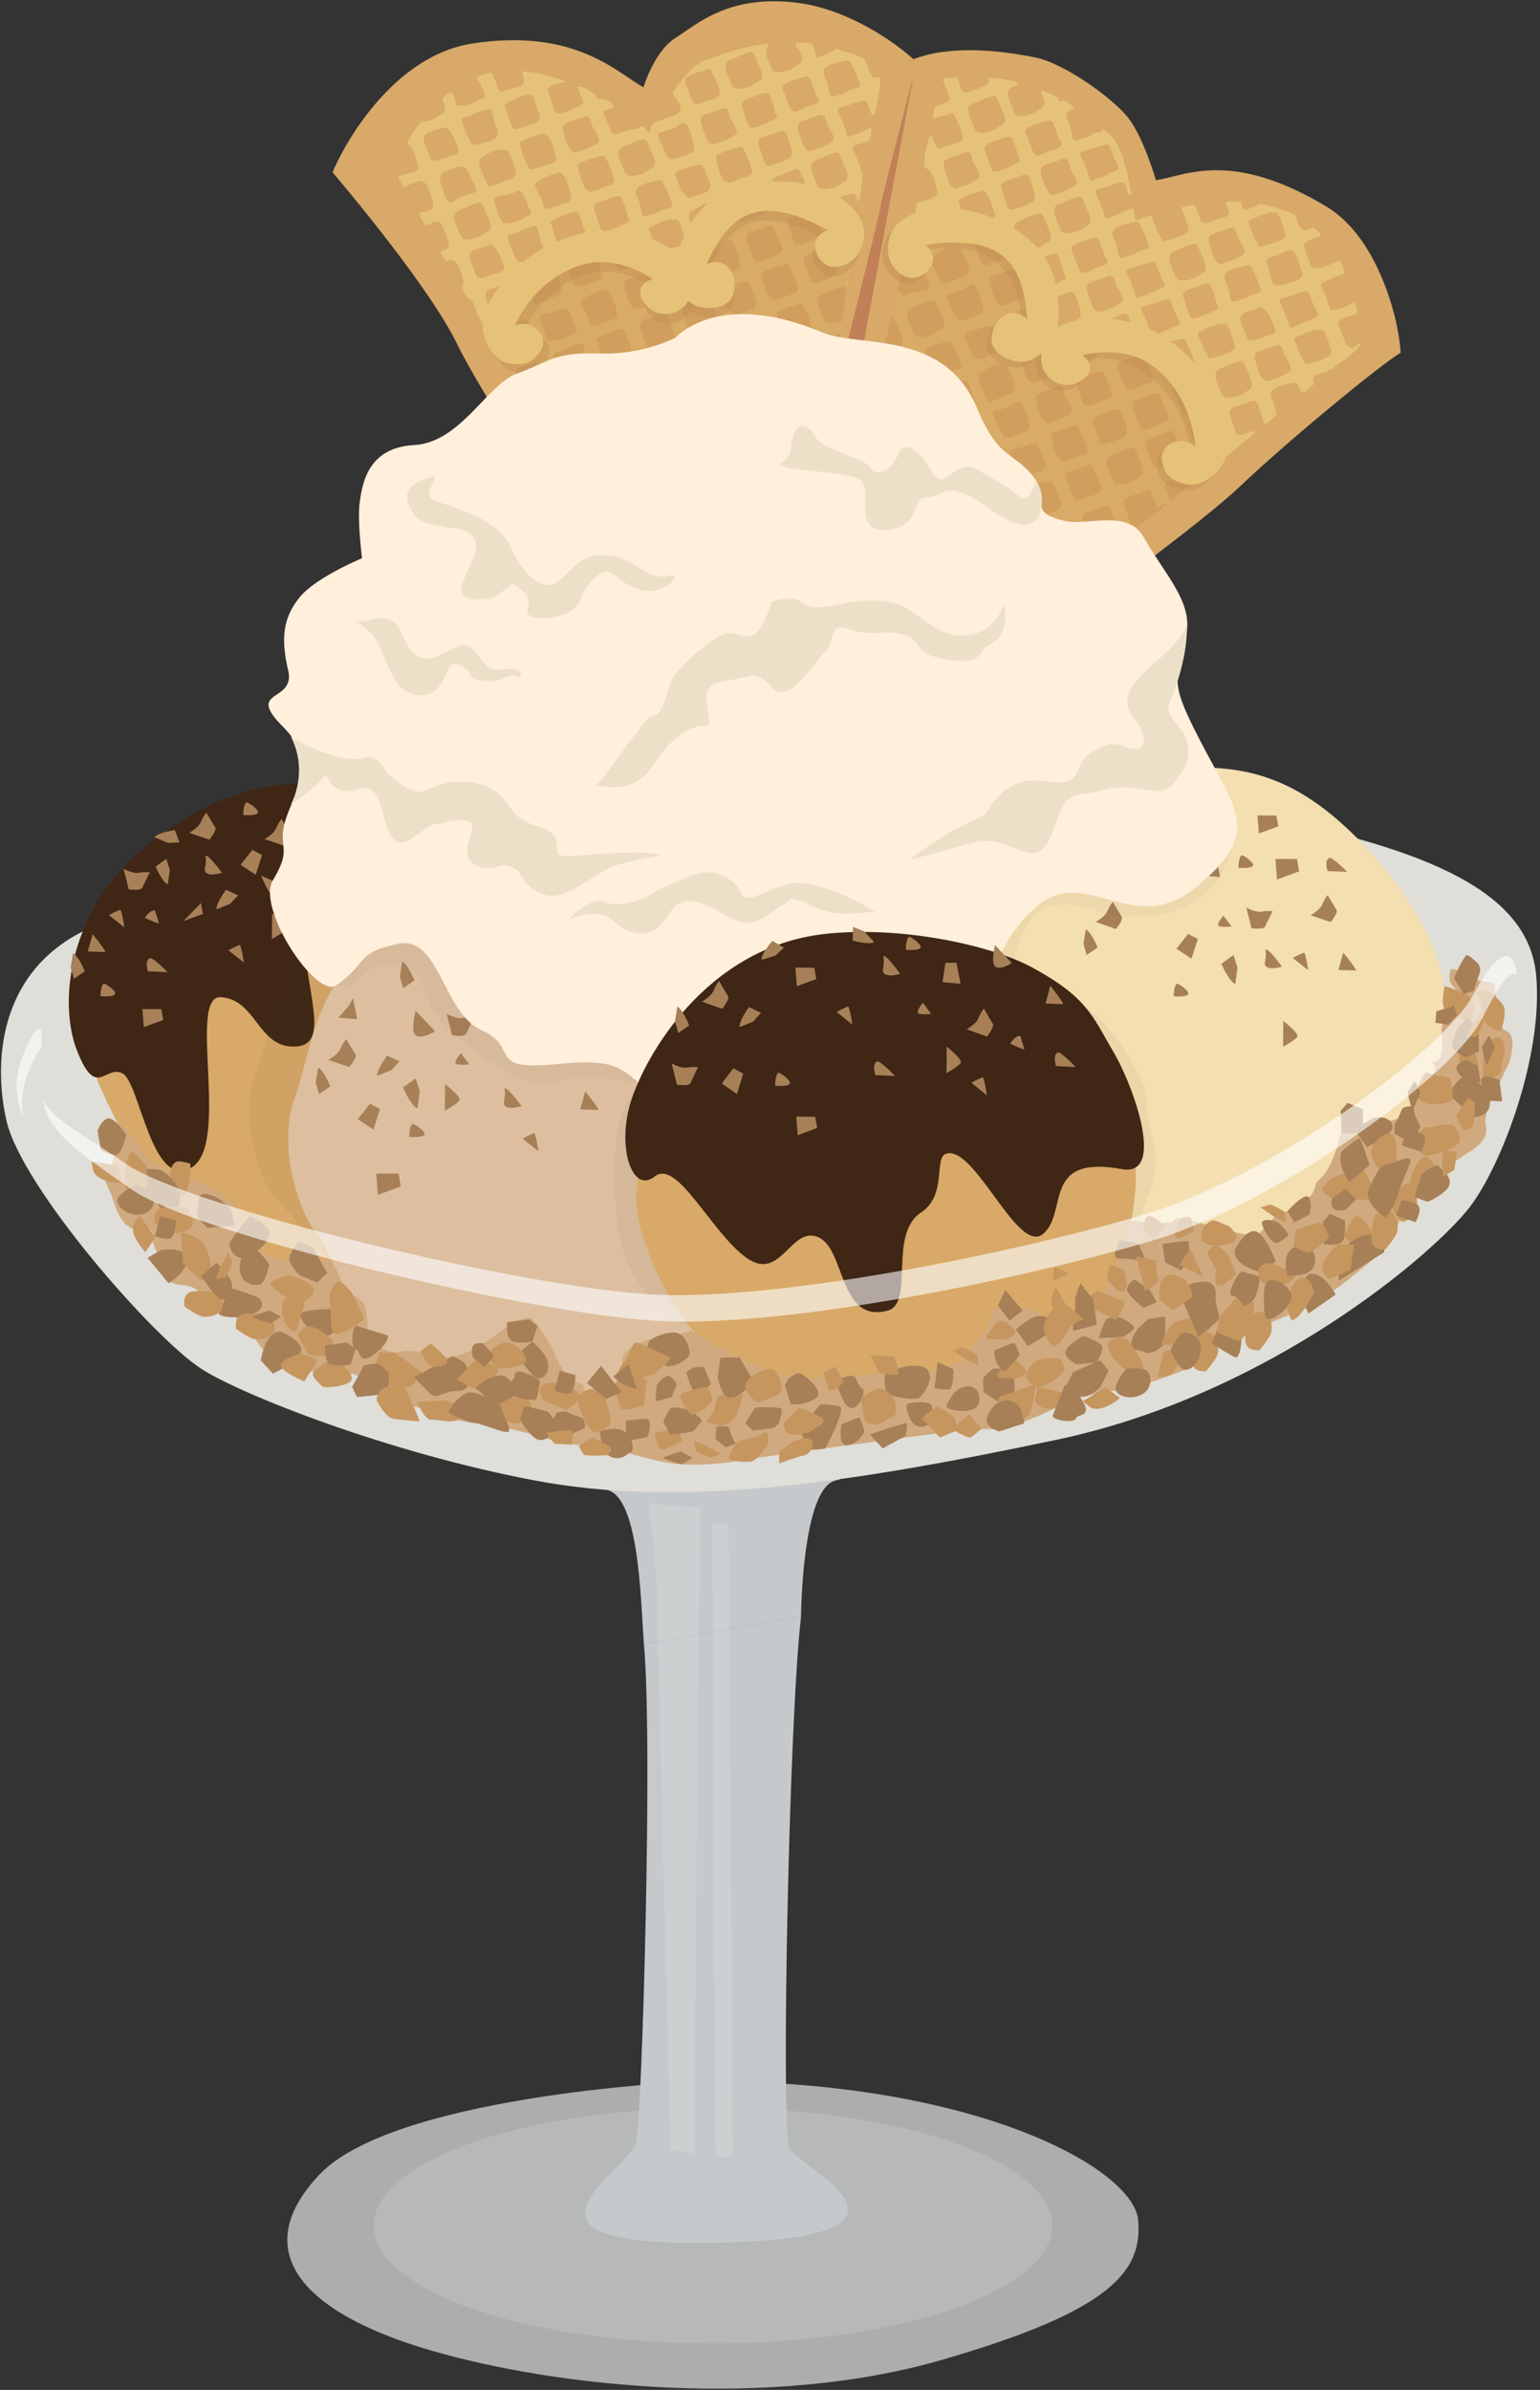 <svg xmlns="http://www.w3.org/2000/svg" viewBox="0 0 553 858"><rect x="0" y="0" width="553" height="858" fill="#333333" stroke="none"/><defs><style>.cls-1{isolation:isolate;}.cls-2{fill:#fff;opacity:0.6;}.cls-3{fill:#e3ecef;opacity:0.2;}.cls-4{fill:#c5c9cb;}.cls-15,.cls-17,.cls-5{fill:#634e42;mix-blend-mode:multiply;}.cls-5{opacity:0.06;}.cls-6{fill:#dfded8;}.cls-7{fill:#d8a968;}.cls-8{fill:#e6c278;}.cls-9{fill:#c99252;opacity:0.48;}.cls-10{fill:#be8d54;opacity:0.4;}.cls-11{fill:#c18057;}.cls-12{fill:#3f2615;}.cls-13{fill:#a78058;}.cls-14{fill:#ddbfa0;}.cls-15{opacity:0.1;}.cls-16{fill:#f4dfb1;}.cls-17{opacity:0.05;}.cls-18{fill:#ffefdb;}.cls-19{fill:#ece1c8;}.cls-20{fill:#d0a97f;}.cls-21{fill:#c6965f;}</style></defs><title>sundae</title><g class="cls-1"><g id="Layer_1" data-name="Layer 1"><path class="cls-2" d="M254.1 747.2c-13.31 0-113.4 6-139.4 33.51s-6 49.65 39.83 63.07 122.37 21.15 183.38 3.53 72.42-31.8 70.79-50.27-58.12-49.84-154.6-49.84z"/><ellipse class="cls-3" cx="256.02" cy="799.03" rx="121.83" ry="42.28"/><path class="cls-4" d="M287.64 580.43C283.4 617 280.53 756 283.22 770.76c1.15 6.3 62.55 33.16-28.5 34.45-80.17 1.13-28.36-26-26.24-36.31s6-143.94 2.73-178.81"/><path class="cls-5" d="M175.47 550.62C174 549.12 96.07 518 84.67 513s-36.12-25.7-44.88-35.53-22.51-27.5-28.64-39S-9 384.29 8.74 357.14c-1.52-.31-25.07 19.25 18.31 85.78 16.39 25.15 42.43 47.08 51.13 51.7s82.26 30.63 84.35 30.85 12.94 25.15 12.94 25.15z"/><path class="cls-4" d="M300.19 531.48c-12.27 2.53-12.55 49-12.55 49l-56.43 9.65c-1.2-16.47-1.71-55.25-14.57-55.39 17.54-1.74 96.74-5.97 83.55-3.26z"/><path class="cls-6" d="M256.17 282.93c31.8-.63 134.28-2.31 195.38 9.81s97.34 27.26 100.08 57.47c2.59 28.54-12.25 67.88-23.75 83-12.54 16.45-71.6 67.51-148.57 83.71S244 541.36 191.69 531.44 87.05 500.83 72.56 491.6c-17.44-11.11-64.73-65.4-70.2-89.1-5.12-22.19-2.8-58 35.35-71.51s133.89-46.39 218.46-48.06z"/><path class="cls-7" d="M379.88 225.72c8.54-6.87 51.05-37.48 65.28-51 16.59-15.81 50.73-44 57.77-48.06-.21-9.5-7.17-40.79-26.55-52.45-34.32-20.64-50.64-11.09-61.3-9.52 0 0-4.3-15-9.8-22.19s-23.1-19.75-33.45-21.85c-14.1-2.86-31.16-4.36-44 .67L302 157.91z"/><path class="cls-8" d="M480.79 117.36c-.55-1-.32-2.31 1.47-3 1.31-.51 3.19-1.17 4.63-1.61a.62.62 0 0 0 .43-.71c-.18-.92-.38-1.87-.6-2.85a.63.63 0 0 0-.89-.42c-.86.43-2 1-3.11 1.51a10.45 10.45 0 0 1-4.53 1c-.94-.15-1.17-2.42-1.57-3.44a34.72 34.72 0 0 0-1.51-3.47c-.53-1-1-2.49-.43-2.78s5.05-2.35 6.48-2.84c.49-.17 1-.35 1.37-.48a.63.63 0 0 0 .4-.85c-.49-1.13-1-2.27-1.6-3.38a.63.63 0 0 0-.8-.29c-.33.14-.75.3-1.27.55-1.75.82-1.86.71-4.17 1.6s-1.48-.17-3 .33-2.89-5.22-3.43-6.63-.43-2.26.39-2.8a23 23 0 0 1 4.72-1.93.64.64 0 0 0 .26-1.05q-1-1-2.13-2a.63.63 0 0 0-.7-.09 11 11 0 0 1-1.4.62c-1.37.46-2.24.88-3.24-1.31-.55-1.19-1-2.49-1.45-3.6a.61.61 0 0 0-.3-.33l-.79-.38a45.64 45.64 0 0 0-11.31-3.43h-.39a40.78 40.78 0 0 1-5 2.11c-1.14.3-1.38-2.19-1.58-2.7l-.09-.23c-1.64-.08-3.27-.11-4.88-.08a.63.63 0 0 0-.57.87c.55 1.34 1.3 3 1.1 3.54-.48 1.22-2.41 1.39-3.86 1.81s-5.42 2.63-6.21.52c-.68-1.81-1.62-4-2.11-5.21a.63.63 0 0 0-.68-.38q-1.89.31-3.68.67a.63.63 0 0 0-.41 1 38.48 38.48 0 0 1 2.14 5.62c.55 1.41.44 2.26-.38 2.8a27.62 27.62 0 0 1-6.02 2.36c-3.11.92-2.19.84-3.34-1a18.19 18.19 0 0 1-1.75-3.68c-.73-1.85-1.21-2.33-1.3-3.32v-.07a.64.64 0 0 0-.83-.57c-2.12.67-3.69 1.25-4.55 1.58a.63.63 0 0 1-.85-.52c-.08-.68-.21-1.75-.39-3.09a.63.63 0 0 0-.86-.5c-.65.27-1.74.72-3.38 1.45a42.51 42.51 0 0 1-5.13 2.16c-1.14.3-1.38-2.19-1.58-2.7s-1.24-3.35-1.71-4.35-1.41-2.47-1-2.93 2.11-.83 4.33-1.55 5.09-1.7 5.62-1.47 1.4 3 1.95 4.4c.18.45.35.2.55.14a.48.48 0 0 0 .31-.54c-1.28-7.94-3.63-18.05-8.19-21.58-.59-.45-1.25-1-2-1.63a1 1 0 0 1-.06.62c-.49.7-2.44.37-4.93 2.13a.64.64 0 0 1-.19.09c-3.19.91-4.89 2.11-5.54.71-.49-1.06-.63-3.66-1.29-5.17-.59-1.33-2.53-3.79 1.17-5.48a.63.63 0 0 0 .09-1.11q-1.41-.91-3-1.8a.65.65 0 0 0-.53 0l-.58.18c-.61.16-1-.48-1.19-1.19a.62.62 0 0 0-.31-.36c-1.52-.79-3.14-1.54-4.86-2.25a.63.63 0 0 0-.83.83c.17.4.33.76.46 1 .76 1.55 1.09 3.71-.33 4.41s-2.93 2.11-5.26 2.58-3.81.24-4.24-.47a48.4 48.4 0 0 1-2.29-5.45c-.69-1.94-.56-3.69 1.79-4.47.34-.11.7-.25 1.08-.4a.63.63 0 0 0-.08-1.2 68.68 68.68 0 0 0-9.42-1.54.63.63 0 0 0-.68.53v.28c-.2 1 .84.92-2 2.33s-6.38 2.73-7.23 1.88-1.24-3.05-1.76-4.74a.63.63 0 0 0-.64-.44q-2.06.13-4.21.37a.63.63 0 0 0-.5.9 24.75 24.75 0 0 1 1.65 4.29c.46 1.74 1.27 2.67-.41 3.48-1.45.7-.91.28-4 1.54a.62.62 0 0 0-.38.47l-.53 3a.63.63 0 0 0 .88.69c.35-.15.71-.3 1.1-.43 1.3-.46 3.48-.75 4.26-1.37s.89-.36 2.34 2.46 2.81 6.34 2 7.2-4.06 1.51-5.65 2.16-3.16 1.52-4.16-.75a24.69 24.69 0 0 1-.9-2.34.63.63 0 0 0-1.22.09c-.64 3.54-2 4.82-1.48 9.16.06 0-.34 1.45-.26 1.49a5.46 5.46 0 0 1 3.33 3.41c1.7 5.09 1.66 5.92.81 6.76s-1.68.81-4.87 2.06a9.1 9.1 0 0 1-1.44.45.64.64 0 0 0-.5.5c-.62 3.15-1.08 5.31-1.41 6.59-.19.74-.54 2.35-1 4.15a.66.66 0 0 0 0 .42c1 2.19 2.15 5 1.75 5.55s-1.55.48-3.17 1.15a.61.61 0 0 0-.36.43l-.7 3.08a.63.63 0 0 0 .85.73L326 95c2.3-.9 2.29.06 3.77-.45s2.93 5.2 3.48 6.6.44 2.26-.38 2.8-2.23.25-5.33 1.17-2.93 2.05-4.08.24l-.31-.51a.63.63 0 0 0-1.16.19l-1.84 8.18a.62.62 0 0 0 .35.72c.31.12.62.48 1.07 1.35a27.14 27.14 0 0 1 2.17 5.35c.46 1.74 1.27 2.67-.41 3.48s-.69.12-5.75 2.26l-.41.15-3.17 14.4a.62.62 0 0 0 0 .32 2 2 0 0 1-.46 2.35.69.69 0 0 0-.24.38l-.87 3.91a.63.63 0 0 0 .85.71l.45-.19c1.65-.69 3.37-.44 4.52 2.5s1.49 4.36 1.5 5.32c0 .69.73 1.14-.06 1.78a.63.63 0 0 0 0 1l16.11 13.24a.63.63 0 0 0 .61.11c1.38-.5 2.16-.64 3.65-1.28s3-.87 3.37-.07a26 26 0 0 1 1.41 3.21c.44 1.3.7 3.49 1.31 4.28.35.46.41.69-.15 1.07a.63.63 0 0 0-.06 1l8.09 6.65a.63.63 0 0 0 1-.72l-.25-.63c-.73-1.85-1.21-2.33-1.3-3.32s.52-.94 2.26-1.77a26.59 26.59 0 0 1 3.35-1.53c2.3-.9 2.29.06 3.77-.45s2.93 5.2 3.48 6.6.44 2.26-.38 2.8-2.23.25-5.33 1.17a12.21 12.21 0 0 0-1.74.66.63.63 0 0 0-.13 1.06l4.07 3.35a.63.63 0 0 0 .65.09c2.07-.89 4.34-2 5.32-1.64.72.23 2.14 4.32 2.9 5.87a5.42 5.42 0 0 1 .6 3.06.62.62 0 0 0 .22.58l6.65 5.46a.63.63 0 0 0 1-.72 3.9 3.9 0 0 1-.44-1.9c.48-1.22 2.41-1.39 3.86-1.81s5.42-2.63 6.21-.52l.05.14a.63.63 0 0 0 1 .27l3.7-2.94c0-1-1.38-1.45 1.71-2.59 1.05-.39 2-.71 2.76-1a.6.6 0 0 0 .18-.1l8.7-6.94a.63.63 0 0 0-.43-1.13 1.52 1.52 0 0 1-1.18-.26c-.85-.85-1.45-4.08-2.08-5.68s-1.47-3.19.8-4.15 3-1 4.91-1.78c1.45-.63 3-.87 3.37-.07a26 26 0 0 1 1.41 3.21c.26.76.45 1.82.7 2.73.12.44.62-.52 1-.81 1.16-.92 2.34-.69 3.47-1.59a.62.62 0 0 0 .19-.72c-.66-1.66-1.19-3.26-1.6-4-.55-1-.32-2.31 1.47-3a56.48 56.48 0 0 1 6-2c1.35-.31 1.74-.09 2.31 1a7.29 7.29 0 0 1 .32.74.64.64 0 0 0 1 .27l3.18-2.54a.61.61 0 0 0 .22-.6c-.26-1.34.33-2.79 4-3.78l1.79-.47a.66.66 0 0 0 .25-.13l2.13-1.72 9.26-7.61a.52.52 0 0 0-.52-.89c-2.33.9-5.11 1.83-5.61 1.33-.85-.85-1.45-4.08-2.08-5.68s-1.47-3.19.8-4.15 3-1 4.91-1.78c1.45-.63 3-.87 3.37-.07a26 26 0 0 1 1.41 3.21c.44 1.3.7 3.49 1.31 4.28a.92.92 0 0 1 .26.57l3.87-3.19a.63.63 0 0 0 .22-.62 24.56 24.56 0 0 0-1-4.13c-.67-1.51-3.08-4.47 3-6.12s5.25-1.1 6.14.61c.2.39.49 1 .81 1.63a.63.63 0 0 0 1 .21l3.69-3.07-.13-.29c-.67-1.37-.29-2.87 1.15-3.12a9.34 9.34 0 0 0 3.66-1.2 6.87 6.87 0 0 1 1.73-.84 1 1 0 0 0 .23-.13c4.66-3.62 7.22-4.71 10-8.72-.4-1-1.38.72-2.07 1-1.37.46-2.24.88-3.24-1.31s-1.96-4.8-2.51-5.83zm-29.28 9.06c2-1 4.54-1.41 5.87-2.16s2.85-.45 3.18 1a9.34 9.34 0 0 0 1.44 3.54 11.07 11.07 0 0 1 1.47 3.19c.15.38.44 1.3-2.71 2.69a32 32 0 0 1-5.63 2.21c-.91.13-2.23-1-3-3.26s-2.66-6.2-.62-7.22zm-3.7-5.11c-.8-2.11-1.95-4.77-2.32-5.73a2.77 2.77 0 0 1 1.05-3.14c1-.55 4.55-1.56 5.89-2.09s3.52 2.75 4 4.06 1.75 3.93 1.5 4.58c-.48 1.22-2.41 1.39-3.86 1.81s-5.47 2.61-6.27.5zm-8.74 20.77a48.4 48.4 0 0 1-2.29-5.45c-.69-1.94-.56-3.69 1.79-4.47s6.09-2.91 7.44-2.48c.72.23 2.14 4.32 2.9 5.87s1.09 3.71-.33 4.41-2.93 2.11-5.26 2.58-3.83.25-4.26-.47zm3.63-16.33a27.61 27.61 0 0 1-6.07 2.38c-3.11.92-2.19.84-3.34-1a18.19 18.19 0 0 1-1.76-3.74c-.73-1.85-1.21-2.33-1.3-3.32s.52-.94 2.26-1.77 1.85-.73 4.16-1.63 1.48.16 3-.35 2.93 5.2 3.48 6.6.38 2.28-.44 2.82zm-16.23 26.92c.41-.46 2.11-.83 4.33-1.55s5.09-1.7 5.62-1.47 1.4 3 1.95 4.4 2.33 4.25 1.68 4.65c-.11.07-1.28.5-4.17 1.78a42.5 42.5 0 0 1-5.13 2.16c-1.14.3-1.38-2.19-1.58-2.7s-1.24-3.35-1.71-4.35-1.46-2.47-1-2.93zm-2.68-6.29c-.2-.51-1.24-3.35-1.71-4.35s-1.41-2.47-1-2.93 2.11-.83 4.33-1.55 5.09-1.7 5.62-1.47 1.4 3 1.95 4.4 2.33 4.25 1.68 4.65c-.11.07-1.28.5-4.17 1.78a42.51 42.51 0 0 1-5.13 2.16c-1.14.3-1.36-2.19-1.58-2.7zm5.2-15.32c-.49.7-2.45.37-4.93 2.13a.62.62 0 0 1-.18.09c-3.2.91-4.89 2.11-5.54.71-.49-1.06-.63-3.66-1.29-5.17s-3.08-4.47 3-6.12 5.25-1.1 6.14.61 3.36 6.93 2.81 7.74zm-15.3 26.26c2.35-.78 6.09-2.91 7.44-2.48.72.23 2.14 4.32 2.9 5.87s1.09 3.71-.33 4.41-2.93 2.11-5.26 2.58-3.81.24-4.24-.47a48.41 48.41 0 0 1-2.29-5.45c-.7-1.95-.58-3.7 1.77-4.47zm-5.3-6.37c-.75-2.29-2.65-6.19-.62-7.21s4.54-1.41 5.87-2.16 2.85-.45 3.18 1a9.34 9.34 0 0 0 1.41 3.58 11.07 11.07 0 0 1 1.47 3.19c.15.38.44 1.3-2.71 2.69a32 32 0 0 1-5.63 2.21c-.91.08-2.23-1.02-2.98-3.31zm-29 3.93a43.68 43.68 0 0 1 6-1.93c1-.18 1.34-.53 2.26 1.25a27.14 27.14 0 0 1 2.17 5.35c.46 1.74 1.27 2.67-.41 3.48s-.69.12-5.75 2.26c-1.65.69-3.37.44-4.52-2.5s-1.49-4.36-1.5-5.32-1.35-1.47 1.74-2.6zm-2.88-3c-.91.13-2.23-1-3-3.26s-2.65-6.19-.62-7.21 4.54-1.41 5.87-2.16 2.85-.45 3.18 1a9.34 9.34 0 0 0 1.41 3.58 11.07 11.07 0 0 1 1.47 3.19c.15.38.44 1.3-2.71 2.69a32 32 0 0 1-5.61 2.16zm-7.76-16c-1-2.26-1-3-1.85-4.88-.65-1.44-.91-3-.11-3.37a26 26 0 0 1 3.19-1.45c1.3-.46 3.48-.75 4.26-1.37s.89-.36 2.34 2.46 2.81 6.34 2 7.2-4.06 1.51-5.65 2.16-3.19 1.5-4.19-.77zm-6.11-15.18c-1.15-2.94-1.49-4.36-1.5-5.32s-1.38-1.45 1.71-2.59a43.68 43.68 0 0 1 6-1.93c1-.18 1.34-.53 2.26 1.25a27.15 27.15 0 0 1 2.17 5.35c.46 1.74 1.27 2.67-.41 3.48s-.69.12-5.75 2.26c-1.6.68-3.33.42-4.48-2.52zm-.28 20.75c-2.33.83-6 3-7.38 2.64-.72-.21-2.24-4.28-3-5.81s-1.17-3.68.24-4.42 2.89-2.18 5.2-2.7 3.81-.33 4.25.38a48.39 48.39 0 0 1 2.41 5.4c.7 1.91.61 3.66-1.72 4.49zm-14.52-16.59c-.44-1.3-1.75-3.93-1.5-4.58.48-1.22 2.41-1.39 3.86-1.81s5.42-2.63 6.21-.52 1.95 4.77 2.32 5.73a2.77 2.77 0 0 1-1.05 3.14c-1 .55-4.55 1.56-5.89 2.09s-3.52-2.77-3.96-4.07zm-5-11.83c-.84-1.59-.76-2.13-1.76-3.74s-1.26-2.83-1-3.3 1.42-.71 4.5-1.69 2.25-1.4 3.74-2.13 2.57 1.13 3.33 3.41c1.7 5.09 1.66 5.92.81 6.76s-1.68.81-4.87 2.06-3.87.2-4.71-1.4zm2.24 19c-.49.7-2.45.37-4.93 2.13a.62.62 0 0 1-.18.09c-3.2.91-4.89 2.11-5.54.71-.49-1.06-.63-3.66-1.29-5.17s-3.08-4.47 3-6.12 5.25-1.1 6.14.61 3.4 6.97 2.84 7.78zm-9.69-35.89c-.79-1.53-1.17-3.68.24-4.42s2.89-2.18 5.2-2.7 3.81-.33 4.25.38a48.4 48.4 0 0 1 2.41 5.4c.73 1.93.65 3.68-1.69 4.5s-6 3-7.38 2.64c-.69-.18-2.21-4.24-3-5.77zm10.91-25.49a43.69 43.69 0 0 1 6-1.93c1-.18 1.34-.53 2.26 1.25a27.15 27.15 0 0 1 2.17 5.35c.46 1.74 1.27 2.67-.41 3.48s-.69.12-5.75 2.26c-1.65.69-3.37.44-4.52-2.5s-1.49-4.36-1.5-5.32-1.31-1.42 1.78-2.56zm11.38 12c.79-.62.89-.36 2.34 2.46s2.81 6.34 2 7.2-4.06 1.51-5.65 2.16-3.16 1.52-4.16-.75-1-3-1.85-4.88c-.65-1.44-.91-3-.11-3.37a26 26 0 0 1 3.19-1.45c1.31-.41 3.49-.71 4.27-1.33zm7.72 15.42a9.34 9.34 0 0 0 1.41 3.58 11.07 11.07 0 0 1 1.47 3.19c.15.38.44 1.3-2.71 2.69a32 32 0 0 1-5.63 2.21c-.91.13-2.23-1-3-3.26s-2.65-6.19-.62-7.21 4.54-1.41 5.87-2.16 2.91-.42 3.25 1zm1-19c2.35-.78 6.09-2.91 7.44-2.48.72.23 2.14 4.32 2.9 5.87s1.09 3.71-.33 4.41-2.93 2.11-5.26 2.58-3.81.24-4.24-.47a48.41 48.41 0 0 1-2.29-5.45c-.62-1.9-.52-3.65 1.83-4.43zm13.44 12.6a26 26 0 0 1 1.41 3.21c.44 1.3.7 3.49 1.31 4.28s.35.9-2.49 2.31-6.38 2.73-7.23 1.88-1.45-4.08-2.08-5.68-1.47-3.19.8-4.15 3-1 4.91-1.78c1.53-.6 3.03-.85 3.42-.04zm5.89 13.7a13.28 13.28 0 0 1 1.41 3.21c.33 1.5 1.18 2.45.82 4.25-.2 1 .84.92-2 2.33s-6.38 2.73-7.23 1.88-1.45-4.08-2.08-5.68-1.47-3.19.8-4.15 3-1 4.91-1.78c1.51-.59 3.03-.84 3.42-.03zm4.63 13.33c.72.23 2.14 4.32 2.9 5.87s1.09 3.71-.33 4.41-2.93 2.11-5.26 2.58-3.81.24-4.24-.47a48.41 48.41 0 0 1-2.29-5.45c-.69-1.94-.56-3.69 1.79-4.47s6.13-2.87 7.48-2.44zm6 15.07a26 26 0 0 1 1.41 3.21c.44 1.3.7 3.49 1.31 4.28s.35.9-2.49 2.31-6.38 2.73-7.23 1.88-1.45-4.08-2.08-5.68-1.47-3.19.8-4.15 3-1 4.91-1.78c1.51-.6 3.01-.84 3.42-.04zm6.12 23.49c-2.84 1.41-6.38 2.73-7.23 1.88s-1.45-4.08-2.08-5.68-1.47-3.19.8-4.15 3-1 4.91-1.78c1.45-.63 3-.87 3.37-.07a13.27 13.27 0 0 1 1.41 3.21c.33 1.5 1.18 2.45.82 4.25-.14 1.02.9.96-1.94 2.37zm-5.38-42.08c2.35-.78 6.09-2.91 7.44-2.48.72.23 2.14 4.32 2.9 5.87s1.09 3.71-.33 4.41-2.93 2.11-5.26 2.58-3.81.24-4.24-.47a48.41 48.41 0 0 1-2.29-5.45c-.64-1.91-.51-3.64 1.84-4.43zm11.9 12.41c1.35-.31 1.74-.09 2.31 1s1.76 5.43 2.47 6.11 1.07 2.16-1.46 2.86c-2.85.79-3.85 1.66-5.22 2.12s-2.24.88-3.24-1.31-1.79-4.76-2.35-5.79-.32-2.31 1.47-3a56.49 56.49 0 0 1 6.02-1.99zm-9 45.62a48.41 48.41 0 0 1-2.29-5.45c-.69-1.94-.56-3.69 1.79-4.47s6.09-2.91 7.44-2.48c.72.23 2.14 4.32 2.9 5.87s1.09 3.71-.33 4.41-2.93 2.11-5.26 2.58-3.83.26-4.25-.46zm-10.25 11.07c2-1 4.54-1.41 5.87-2.16s2.85-.45 3.18 1a9.34 9.34 0 0 0 1.41 3.58 11.07 11.07 0 0 1 1.47 3.19c.15.38.44 1.3-2.71 2.69a32 32 0 0 1-5.63 2.21c-.91.13-2.23-1-3-3.26s-2.63-6.23-.6-7.25zm-4.48-6.28c-1-2.26-1-3-1.85-4.88-.65-1.44-.91-3-.11-3.37a26 26 0 0 1 3.19-1.45c1.3-.46 3.48-.75 4.26-1.37s.89-.36 2.34 2.46 2.81 6.34 2 7.2-4.06 1.51-5.65 2.16-3.18 1.48-4.18-.75zm-11.79 13c.26-.47 1.42-.71 4.5-1.69s2.25-1.4 3.74-2.13 2.57 1.13 3.33 3.41c1.7 5.09 1.66 5.92.81 6.76s-1.68.81-4.87 2.06-3.9.2-4.75-1.38-.76-2.13-1.76-3.74-1.26-2.86-1-3.29zm-4.77-15c1.4-.74 2.89-2.18 5.2-2.7s3.81-.33 4.25.38a48.4 48.4 0 0 1 2.41 5.4c.73 1.93.65 3.68-1.69 4.5s-6 3-7.38 2.64c-.72-.21-2.24-4.28-3-5.81s-1.2-3.72.21-4.46zm-5.85-13.59c.48-1.22 2.41-1.39 3.86-1.81s5.42-2.63 6.21-.52 1.95 4.77 2.32 5.73a2.77 2.77 0 0 1-1.05 3.14c-1 .55-4.55 1.56-5.89 2.09s-3.52-2.75-4-4.06-1.71-3.98-1.46-4.62zm-3.45-7.25c-.84-1.59-.76-2.13-1.76-3.74s-1.26-2.83-1-3.3 1.42-.71 4.5-1.69 2.25-1.4 3.74-2.13 2.57 1.13 3.33 3.41c1.7 5.09 1.66 5.92.81 6.76s-1.68.81-4.87 2.06-3.91.17-4.76-1.42zm-6.73 10.68c6.07-1.64 5.25-1.1 6.14.61s3.39 6.93 2.82 7.75-2.45.37-4.93 2.13a.62.62 0 0 1-.18.09c-3.2.91-4.89 2.11-5.54.71-.49-1.06-.63-3.66-1.29-5.17s-3.09-4.52 2.98-6.16zm-8.18-13.32c2.35-.78 6.09-2.91 7.44-2.48.72.23 2.14 4.32 2.9 5.87s1.09 3.71-.33 4.41-2.93 2.11-5.26 2.58-3.81.24-4.24-.47a48.4 48.4 0 0 1-2.29-5.45c-.72-1.98-.57-3.73 1.78-4.5zm-4.5-5a18.19 18.19 0 0 1-1.76-3.74c-.73-1.85-1.21-2.33-1.3-3.32s.52-.94 2.26-1.77a26.59 26.59 0 0 1 3.35-1.53c2.3-.9 2.29.06 3.77-.45s2.93 5.2 3.48 6.6.44 2.26-.38 2.8-2.23.25-5.33 1.17-2.95 2.03-4.09.22zm-10.19 10.6a43.68 43.68 0 0 1 6-1.93c1-.18 1.34-.53 2.26 1.25a27.14 27.14 0 0 1 2.17 5.35c.46 1.74 1.27 2.67-.41 3.48s-.69.12-5.75 2.26c-1.65.69-3.37.44-4.52-2.5s-1.49-4.36-1.5-5.32-1.34-1.47 1.75-2.61zm-6.44-13.67c2-1 4.54-1.41 5.87-2.16s2.85-.45 3.18 1a9.34 9.34 0 0 0 1.41 3.58 11.07 11.07 0 0 1 1.47 3.13c.15.38.44 1.3-2.71 2.69a32 32 0 0 1-5.59 2.21c-.91.13-2.23-1-3-3.26s-2.66-6.19-.63-7.21zm3.52-15.55a26 26 0 0 1 1.41 3.21c.44 1.3.7 3.49 1.31 4.28s.35.9-2.49 2.31-6.38 2.73-7.23 1.88-1.45-4.08-2.08-5.68-1.47-3.19.8-4.15 3-1 4.91-1.78c1.48-.65 2.99-.9 3.38-.09zm8.51-21c.72.23 2.14 4.32 2.9 5.87s1.09 3.71-.33 4.41-2.93 2.11-5.26 2.58-3.81.24-4.24-.47a48.4 48.4 0 0 1-2.29-5.45c-.69-1.94-.56-3.69 1.79-4.47s6.1-2.9 7.44-2.47zm4.47-32.07c.8 2.11 1.95 4.77 2.32 5.73a2.77 2.77 0 0 1-1.05 3.14c-1 .55-4.55 1.56-5.89 2.09s-3.52-2.75-4-4.06-1.75-3.93-1.5-4.58c.48-1.22 2.41-1.39 3.86-1.81s5.47-2.61 6.27-.51zm9-19.82a9.34 9.34 0 0 0 1.41 3.58 11.07 11.07 0 0 1 1.47 3.19c.15.38.44 1.3-2.71 2.69a32 32 0 0 1-5.63 2.21c-.91.13-2.23-1-3-3.26s-2.65-6.19-.62-7.21 4.54-1.41 5.87-2.16 2.92-.46 3.25.95zm11-11.2c-1.42.71-2.93 2.11-5.26 2.58s-3.81.24-4.24-.47a48.41 48.41 0 0 1-2.29-5.45c-.69-1.94-.56-3.69 1.79-4.47s6.09-2.91 7.44-2.48c.72.23 2.14 4.32 2.9 5.87s1.13 3.72-.29 4.42zm3.73 14.59c-2.84 1.41-6.38 2.73-7.23 1.88s-1.45-4.08-2.08-5.68-1.47-3.19.8-4.15 3-1 4.91-1.78c1.45-.63 3-.87 3.37-.07a26 26 0 0 1 1.41 3.21c.44 1.3.7 3.49 1.31 4.28s.35.91-2.49 2.31zm5.66 3.9a13.27 13.27 0 0 1 1.41 3.21c.33 1.5 1.18 2.45.82 4.25-.2 1 .84.92-2 2.33s-6.38 2.73-7.23 1.88-1.45-4.08-2.08-5.68-1.47-3.19.8-4.15 3-1 4.91-1.78c1.45-.62 2.98-.87 3.37-.06zm10.05-9.92c-2.85.79-3.85 1.66-5.22 2.12s-2.24.88-3.24-1.31-1.79-4.76-2.35-5.79-.32-2.31 1.47-3a56.48 56.48 0 0 1 6-2c1.35-.31 1.74-.09 2.31 1s1.76 5.43 2.47 6.11 1.09 2.17-1.44 2.87zm4.63 14.42a32 32 0 0 1-5.63 2.2c-.91.13-2.23-1-3-3.26s-2.65-6.19-.62-7.21 4.54-1.41 5.87-2.16 2.85-.45 3.18 1a9.34 9.34 0 0 0 1.41 3.58 11.07 11.07 0 0 1 1.47 3.19c.17.35.46 1.27-2.69 2.65zm7 8.71c.76 1.55 1.09 3.71-.33 4.41s-2.91 2.08-5.23 2.58-3.81.24-4.24-.47a48.41 48.41 0 0 1-2.29-5.45c-.69-1.94-.56-3.69 1.79-4.47s6.09-2.91 7.44-2.48c.71.23 2.13 4.37 2.92 5.88zm1.34-11.63c-1.14.3-1.38-2.19-1.58-2.7s-1.24-3.35-1.71-4.35-1.41-2.47-1-2.93 2.11-.83 4.33-1.55 5.09-1.7 5.62-1.47 1.4 3 1.95 4.4 2.33 4.25 1.68 4.65c-.11.07-1.28.5-4.17 1.78a42.51 42.51 0 0 1-5.09 2.17zm3.53 30.6c-2.85.79-3.85 1.66-5.22 2.12s-2.24.88-3.24-1.31-1.79-4.76-2.35-5.79-.32-2.31 1.47-3a56.48 56.48 0 0 1 6-2c1.35-.31 1.74-.09 2.31 1s1.76 5.43 2.47 6.11 1.11 2.17-1.42 2.87zm4.46 5a9.34 9.34 0 0 0 1.43 3.52 11.07 11.07 0 0 1 1.47 3.19c.15.38.44 1.3-2.71 2.69a32 32 0 0 1-5.63 2.21c-.91.13-2.23-1-3-3.26s-2.65-6.19-.62-7.21 4.54-1.41 5.87-2.16 2.92-.46 3.21.98zM412.46 89c-.49.7-2.45.37-4.93 2.13a.62.62 0 0 1-.18.09c-3.2.91-4.89 2.11-5.54.71-.49-1.06-.63-3.66-1.29-5.17s-3.08-4.47 3-6.12 5.25-1.1 6.14.61 3.34 6.89 2.8 7.75zm5.67 14c-.11.07-1.28.5-4.17 1.78a42.51 42.51 0 0 1-5.13 2.16c-1.14.3-1.38-2.19-1.58-2.7s-1.24-3.35-1.71-4.35-1.41-2.47-1-2.93 2.11-.83 4.33-1.55S414 93.74 414.5 94s1.4 3 1.95 4.4 2.33 4.23 1.68 4.6zm3.71 8.91c.55 1.41 2.33 4.25 1.68 4.65-.11.07-1.28.5-4.17 1.78a42.51 42.51 0 0 1-5.13 2.16c-1.14.3-1.38-2.19-1.58-2.7s-1.24-3.35-1.71-4.35-1.41-2.47-1-2.93 2.11-.83 4.33-1.55 5.09-1.7 5.62-1.47 1.41 3.04 1.96 4.44zM432 97.87c-1.42.7-2.93 2.11-5.26 2.58s-3.81.24-4.24-.47a48.41 48.41 0 0 1-2.29-5.45c-.69-1.94-.56-3.69 1.79-4.47s6.09-2.91 7.44-2.48c.72.23 2.14 4.32 2.9 5.87s1.12 3.71-.34 4.42zm2.59 4.44a26 26 0 0 1 1.41 3.21c.44 1.3.7 3.49 1.31 4.28s.35.9-2.49 2.31-6.38 2.73-7.23 1.88-1.45-4.08-2.08-5.68-1.47-3.19.8-4.15 3-1 4.91-1.78c1.49-.63 3.02-.88 3.41-.07zm9.57-9.73a32 32 0 0 1-5.63 2.21c-.91.13-2.23-1-3-3.26s-2.65-6.19-.62-7.21 4.54-1.41 5.87-2.16 2.85-.45 3.18 1a9.34 9.34 0 0 0 1.41 3.58 11.07 11.07 0 0 1 1.47 3.19c.22.34.51 1.26-2.64 2.65zm5.65 4.35c.89 1.71 3.39 6.93 2.82 7.75s-2.45.37-4.93 2.13a.62.62 0 0 1-.18.09c-3.2.91-4.89 2.11-5.54.71-.49-1.06-.63-3.66-1.29-5.17s-3.08-4.47 3-6.12 5.31-1.11 6.17.6zm11-11.24a27.62 27.62 0 0 1-6.07 2.38c-3.11.92-2.19.84-3.34-1a18.19 18.19 0 0 1-1.76-3.74c-.73-1.85-1.21-2.33-1.3-3.32s.52-.94 2.26-1.77 1.85-.73 4.16-1.63 1.48.16 3-.35 2.93 5.2 3.48 6.6.41 2.28-.41 2.82zm6.85 12.72c.08.91-1.1 2.17-3.43 2.78s-6.33 2.29-7.23.2-1.15-4.61-1.81-6-.29-2.87 1.15-3.12a9.34 9.34 0 0 0 3.66-1.2 11.07 11.07 0 0 1 3.26-1.29c.39-.13 1.33-.36 2.53 2.86a32 32 0 0 1 1.89 5.76zm5.52 15.22c-.11.07-1.28.5-4.17 1.78a42.51 42.51 0 0 1-5.13 2.16c-1.14.3-1.38-2.19-1.58-2.7s-1.24-3.35-1.71-4.35-1.41-2.47-1-2.93 2.11-.83 4.33-1.55 5.09-1.7 5.62-1.47 1.4 3 1.95 4.4 2.36 4.25 1.71 4.65zm4.16 14.16a27.62 27.62 0 0 1-6.07 2.38c-3.11.92-2.19.84-3.34-1a18.19 18.19 0 0 1-1.76-3.74c-.73-1.85-1.21-2.33-1.3-3.32s.52-.94 2.26-1.77 1.85-.73 4.16-1.63 1.48.16 3-.35 2.93 5.2 3.48 6.6.4 2.28-.42 2.82z"/><path class="cls-9" d="M382.07 210.28l-70.62-58.08s12.33-55.33 15.65-69.47h4.21l12.89.7 10.89 3.18 12.09 8.69 6.65 11.23-2.22 16.47s8.8-2.28 15.38-4.21 14.14 1.44 20.16 4.26 22 23.28 24.79 29.59c1.05 2.36 1.83 8.83 2.4 16-15.46 12.36-52.27 41.64-52.27 41.64z"/><path class="cls-10" d="M427.41 162.41c-4.95-4.44-12.84-1-12 4.89s4.71 8.17 10 8.76 13.79-5.76 13.66-14.58-4.5-25.3-20.88-37.14c-16.84-12.17-41.35-9.4-44.92.32-2.66 7.24-.94 12.61 5 15.1s16.41-4.24 8.54-10.16c0 0 10.5-3.22 20.56 2 6.89 3.57 18.23 13.05 20.04 30.81z"/><path class="cls-10" d="M367 116.76c-4.26-4.88-11.71-2-12.76 6.29-.7 5.54 5.89 8.73 10.78 8.93s13.06-6.5 13.21-15 .32-22.46-14.94-32.17c-21.05-13.4-41.72-8.15-45.36 1.44-2.71 7.15.52 13.36 6 15.34s13.67-6.41 6.5-11.54c0 0 13.36-3.16 22.6 1.12 6.34 2.97 12.84 8.65 13.97 25.59z"/><path class="cls-8" d="M429.25 160.36c-4.95-4.44-12.84-1-12 4.89s4.71 8.17 10 8.76 13.79-5.76 13.66-14.58-4.5-25.3-20.88-37.14c-16.84-12.17-41.35-9.4-44.92.32-2.66 7.24-.94 12.61 5 15.1s16.41-4.24 8.54-10.16c0 0 11.94-3.4 22 1.8 6.89 3.58 16.79 13.24 18.6 31.01z"/><path class="cls-8" d="M368.85 114.71c-4.26-4.88-11.71-2-12.76 6.29-.7 5.54 5.89 8.73 10.78 8.93s13.06-6.5 13.21-15 .32-22.46-14.94-32.17c-21.05-13.4-41.72-8.15-45.36 1.44-2.71 7.15.52 13.36 6 15.34s13.67-6.41 6.5-11.54c0 0 14.48-2.85 23.72 1.44 6.32 2.96 11.71 8.33 12.85 25.27z"/><path class="cls-7" d="M207.59 194.54c-5.59-9.43-34.68-53-43.26-70.68-10-20.62-39.72-55.8-44.91-62C123 53 140.59 20 169.79 15.59c36.83-5.58 51.83 10.55 61.27 15.76 0 0 3.81-12.9 11.5-17.74S262.18-2.66 288 1.25c14.23 2.16 29.73 10.85 40 20l-23.69 137z"/><path class="cls-8" d="M209.34 36.29c.61.8.35.9-2.49 2.3s-6.39 2.72-7.23 1.87-1.45-4.08-2.07-5.68-1.56-3.45.81-4.15c3.08-.91 5.27-1.05 4.39-1.56A57.77 57.77 0 0 0 188 25.6c-1.16-.24.86 3.7-.29 4.68-1.74 1.47-4.54 1.41-5.87 2.15s-2.85.45-3.18-1a9.34 9.34 0 0 0-1.4-3.58c-.39-.48 0-1.46-.92-1.66s-4.35 1-4.92 1.51.82 1.63 1.43 3.2c.73 1.86 1.21 2.33 1.3 3.33s-.52.94-2.26 1.77a26.59 26.59 0 0 1-3.35 1.53c-2.3.9-2.29-.07-3.77.44-1.11.38-1.81-4.64-2.88-4.83s-3.12 2-3.08 2.57.22.48.32.67c.79 1.53 1.16 3.68-.24 4.42s-2.89 2.17-5.2 2.69c-.86.19-1.15-.2-2.22.29s-5.38 6.73-5.09 7.57 1.48 1.15 2 2.6c1.15 2.94 1.48 4.36 1.49 5.32s1.38 1.45-1.72 2.59c-2.23.82-4.71 1-5 1.66s1.62 3.48 2 3.65.14-.07.22-.1a32 32 0 0 1 5.63-2.2c.91-.13 2.22 1 3 3.26s2.64 6.19.61 7.21c-1.3.65-3.87.79-4 1.44s1.68 3.76 2.25 4 1.31-.4 1.8-.6c1.59-.65 3.17-1.51 4.16.75s1 3 1.84 4.89c.64 1.44.91 3 .11 3.37-.64.32-2.29.78-2.44 1.16s1.33 3.21 1.91 3.33.09 0 .14-.06c1.65-.69 3.37-.43 4.52 2.51s1.48 4.36 1.49 5.32a16.15 16.15 0 0 1-.48 2c0 .58 1.43 2.47 2.07 3.57.86.2 1.9 1.29 2.54 3.24.27.83.69 1.87 1 2.91l.84 1.45c.44.78 6.77 11.37 14.19 23.76-.55-1.34-1.06-2.56-1.29-3.14a2.77 2.77 0 0 1 1.06-3.14c1-.55 4.55-1.56 5.9-2.08s3.51 2.76 3.95 4.06 1.75 3.94 1.49 4.58c-.48 1.22-2.41 1.38-3.87 1.81-1.11.32-3.67 1.67-5.18 1.36l2.85 4.76c.85-.85 1.68-.8 4.88-2.05s3.9-.2 4.75 1.39.76 2.14 1.76 3.74 1.25 2.83 1 3.3-1.42.7-4.5 1.69a7 7 0 0 0-2.4 1.1l2.1 3.5c2.29-1 5.28-2.63 6.47-2.27.72.21 2.23 4.28 3 5.81s1.16 3.68-.24 4.42c-1 .51-2 1.35-3.28 2l2.1 3.51c.63-.21 1.19-.4 1.57-.54 1.34-.53 3.51 2.76 3.95 4.06.2.59.58 1.46.91 2.29l4.7-1.61-.07-.14c-.89-1.72-3.38-6.94-2.81-7.75.4-.57 1.74-.46 3.54-1.31a25.75 25.75 0 0 1 3.66-1.58c1.88-.66 3-1.09 3.46 0s.62 3.67 1.29 5.18a12.11 12.11 0 0 1 1 2.2l5.08-1.74a21.8 21.8 0 0 1-1.17-2.73c-.44-1.3-.7-3.49-1.31-4.28s-.35-.9 2.49-2.3 6.39-2.72 7.23-1.87 1.45 4.08 2.07 5.68a8.79 8.79 0 0 1 .67 2.07l5.45-1.87c-.69-1.2-1.22-3.86-1.77-5.27-.63-1.6-1.47-3.19.81-4.15s3-1 4.91-1.77c1.45-.62 3-.87 3.37-.06a26 26 0 0 1 1.4 3.21c.44 1.3.7 3.49 1.31 4.28a2.4 2.4 0 0 1 .18.26l4.68-1.61c-.49-1.06-.62-3.67-1.29-5.18s-3.08-4.48 3-6.11 5.25-1.09 6.14.62c.75 1.44 2.6 5.32 2.86 7l23.24-8 .1-.71-1.33.55c-1.65.69-3.37.43-4.52-2.51s-1.48-4.36-1.49-5.32-1.38-1.45 1.72-2.59a43.68 43.68 0 0 1 6-1.92c.55-.1.9-.24 1.24-.08l1.47-10.58c-.26-.92-.51-1.84-.77-2.49-.63-1.6-1.47-3.19.81-4.15l.93-.37.6-4.35a8.41 8.41 0 0 1-1.95.66c-2.32.47-3.82.24-4.24-.48a48.4 48.4 0 0 1-2.28-5.45c-.69-1.94-.56-3.69 1.8-4.46s6.09-2.9 7.44-2.47c.21.07.48.46.77 1 .45-3.3.89-6.5 1.3-9.49a8.06 8.06 0 0 1-.61-1.42c-.75-2.29-2.64-6.19-.61-7.21a17.11 17.11 0 0 1 2.51-1c.24-1.8.45-3.39.62-4.72-1.79.64-2.65 1.28-3.76 1.65-1.37.46-2.24.88-3.24-1.31s-1.79-4.76-2.34-5.8-.31-2.31 1.48-3a56.47 56.47 0 0 1 6-2c1.35-.31 1.74-.09 2.31 1 .16.31-.16 1.74.6 1.54s1-6 1.65-9.76c-.6-.55-.78-2.14-.94-2.53s-1.24-3.35-1.7-4.35-1.41-2.47-1-2.93 2.11-.83 4.34-1.55l1.41-.46a8.82 8.82 0 0 0 .88-4.86c-.64.27-1.49.63-2.59 1.12a42.51 42.51 0 0 1-5.13 2.15c-1.14.3-1.37-2.19-1.57-2.7s-1.24-3.35-1.7-4.35-1.41-2.47-1-2.93 2.11-.83 4.34-1.55 5.09-1.69 5.62-1.46 1.39 3 1.94 4.4c.17.44.5 1.05 1 .93.78-.42 2.47-11.61 2.34-13.18-.38-1.36-1.91.67-3-1.08a18.19 18.19 0 0 1-1.76-3.74c-.36-.93-.67-1.51-.89-2-.65-1.1-6.75-2.83-10-3.73-.79-.18-.85.47-1.3.67a42.51 42.51 0 0 1-5.15 2.24c-1.14.3-1.37-2.19-1.57-2.7l-.69-1.82c-.65-.91-4.16-.64-5.81-.59-.85.19 1 2.45 1.34 3.17.75 1.55 1.08 3.71-.34 4.41s-2.94 2.11-5.26 2.57-3.82.24-4.24-.48a48.4 48.4 0 0 1-2.28-5.45c-.57-1.63 1.32-3.88.82-4-10.83 1.09-18.67 4.65-22.89 6-3.53 1.09-7.59 5.81-11.12 10.94-.94 1 .81 2.88 1.84 4.32 1.2 1.68.64 3.68-1.69 4.5a61.28 61.28 0 0 0-7.11 2.62c-1.73.64-1.21 3.4-1.87 3.59s-1.47-2.26-2.27-2.29a2.66 2.66 0 0 0-1.71.66c-.82.54-2.23.24-5.33 1.16s-2.93 2.05-4.08.23a18.19 18.19 0 0 1-1.74-3.73c-.73-1.86-1.21-2.33-1.3-3.33s.43-.41 2.17-1.24c.72-.34 1.52-.17 1.39-1.18-.83-1.91-2.69-1.69-4.14-2.53-.94.25-1.54.22-1.87-.5a4.19 4.19 0 0 1-.23-.68c-2-1.09-3.53-3.05-6.26-3.12-1.17.29-.12.61 0 .92a20.32 20.32 0 0 0 1.58 4.26zm10.21 29.89c-1.68.8-.69.12-5.76 2.25-1.65.69-3.37.43-4.52-2.51s-1.48-4.36-1.49-5.32-1.38-1.45 1.72-2.59a43.69 43.69 0 0 1 6-1.92c1-.18 1.34-.53 2.26 1.25a27.15 27.15 0 0 1 2.24 5.37c.42 1.73 1.23 2.67-.45 3.47zm56 30.8a43.69 43.69 0 0 1 6-1.92c1-.18 1.34-.53 2.26 1.25a27.15 27.15 0 0 1 2.16 5.35c.46 1.74 1.27 2.68-.41 3.48s-.69.12-5.76 2.25c-1.65.69-3.37.43-4.52-2.51s-1.48-4.36-1.49-5.32-1.34-1.44 1.75-2.56zm17.06-21.05a26 26 0 0 1 1.4 3.21c.44 1.3.7 3.49 1.31 4.28s.35.9-2.49 2.3-6.39 2.72-7.23 1.87-1.45-4.08-2.07-5.68-1.47-3.19.81-4.15 3-1 4.91-1.77c1.44-.62 2.97-.86 3.36-.06zm-3.43-4.8c-1.42.7-2.94 2.11-5.26 2.57s-3.82.24-4.24-.48a48.4 48.4 0 0 1-2.28-5.45c-.69-1.94-.56-3.69 1.8-4.46s6.09-2.9 7.44-2.47c.72.23 2.13 4.33 2.89 5.88s1.06 3.72-.36 4.42zm.07 40.34c1.45 2.82 2.81 6.35 2 7.21s-4.06 1.5-5.65 2.15-3.17 1.51-4.16-.75-1-3-1.84-4.89c-.64-1.44-.91-3-.11-3.37a26 26 0 0 1 3.19-1.45c1.3-.45 3.48-.75 4.26-1.36s.86-.35 2.3 2.47zM272.67 94c-.91.13-2.22-1-3-3.26s-2.64-6.19-.61-7.21 4.54-1.41 5.87-2.15 2.85-.45 3.18 1a9.34 9.34 0 0 0 1.4 3.58A11.07 11.07 0 0 1 281 89.1c.15.38.44 1.3-2.71 2.68a32 32 0 0 1-5.62 2.22zm-30.13-31.67c.48-1.22 2.41-1.38 3.87-1.81s5.42-2.62 6.22-.51 1.94 4.77 2.31 5.73a2.77 2.77 0 0 1-1.06 3.14c-1 .55-4.55 1.56-5.9 2.08s-3.51-2.76-3.95-4.06-1.74-3.9-1.49-4.57zm3.42 23c.55 1.41.44 2.26-.38 2.8s-2.23.24-5.33 1.16-2.93 2.05-4.08.23a18.19 18.19 0 0 1-1.76-3.74c-.73-1.86-1.21-2.33-1.3-3.33s.52-.94 2.26-1.77a26.6 26.6 0 0 1 3.35-1.53c2.3-.9 2.29.07 3.77-.44s2.92 5.24 3.51 6.65zm11.87-11.74a48.41 48.41 0 0 1 2.4 5.4c.73 1.93.64 3.68-1.69 4.5s-6 3-7.38 2.63c-.72-.21-2.23-4.28-3-5.81s-1.16-3.68.24-4.42 2.89-2.17 5.2-2.69 3.79-.29 4.23.42zm1.24-18.75a43.69 43.69 0 0 1 6-1.92c1-.18 1.34-.53 2.26 1.25a27.15 27.15 0 0 1 2.16 5.35c.46 1.74 1.27 2.68-.41 3.48s-.69.12-5.76 2.25c-1.65.69-3.37.43-4.52-2.51s-1.48-4.36-1.49-5.32-1.31-1.42 1.77-2.56zm11.37 12c.79-.62.89-.36 2.34 2.46s2.81 6.35 2 7.21-4.06 1.5-5.65 2.15-3.17 1.51-4.16-.75-1-3-1.84-4.89c-.64-1.44-.91-3-.11-3.37a26 26 0 0 1 3.19-1.45c1.27-.39 3.45-.69 4.23-1.3zm-.1 44.11c-1 .55-4.55 1.56-5.9 2.08s-3.51-2.76-3.95-4.06-1.75-3.94-1.49-4.58c.48-1.22 2.41-1.38 3.87-1.81s5.42-2.62 6.22-.51 1.94 4.77 2.31 5.73a2.77 2.77 0 0 1-1.05 3.2zM255.57 97.2c-.84-1.59-.76-2.14-1.76-3.74s-1.25-2.83-1-3.3 1.42-.7 4.5-1.69 2.26-1.4 3.74-2.13 2.57 1.14 3.33 3.42c1.69 5.09 1.65 5.92.8 6.77s-1.68.8-4.88 2.05-3.89.21-4.73-1.38zm2.21 19c-.4.57-1.74.46-3.54 1.31a25.76 25.76 0 0 1-3.66 1.58c-1.88.66-3 1.09-3.46 0s-.62-3.67-1.29-5.18-3.08-4.48 3-6.11 5.25-1.09 6.14.62 3.38 7.01 2.81 7.82zm-16.63-11.79a48.4 48.4 0 0 1-2.28-5.41c-.69-1.94-.56-3.69 1.8-4.46s6.09-2.9 7.44-2.47c.72.23 2.13 4.33 2.89 5.88s1.08 3.71-.34 4.41-2.94 2.11-5.26 2.57-3.82.24-4.25-.47zm-1.37 18.38c-2.84 1.41-6.39 2.72-7.23 1.87s-1.45-4.08-2.07-5.68-1.47-3.19.81-4.15 3-1 4.91-1.77c1.45-.62 3-.87 3.37-.06a26 26 0 0 1 1.4 3.21c.44 1.3.7 3.49 1.31 4.28s.34.94-2.5 2.35zm-14-14.79c-1.15-2.94-1.48-4.36-1.49-5.32s-1.38-1.45 1.72-2.59a43.69 43.69 0 0 1 6-1.92c1-.18 1.34-.53 2.26 1.25a27.15 27.15 0 0 1 2.16 5.35c.46 1.74 1.27 2.68-.41 3.48s-.69.12-5.76 2.25c-1.65.75-3.37.5-4.52-2.5zm3-13.31a32 32 0 0 1-5.63 2.2c-.91.13-2.22-1-3-3.26s-2.64-6.19-.61-7.21 4.54-1.41 5.87-2.15 2.85-.45 3.18 1a9.34 9.34 0 0 0 1.4 3.58 11.07 11.07 0 0 1 1.47 3.19c.16.4.45 1.32-2.7 2.7zm-3.44 33.5c-2.28 1-3 1-4.91 1.77-1.45.62-3 .87-3.37.06a26 26 0 0 1-1.4-3.21c-.44-1.3-.7-3.49-1.31-4.28s-.35-.9 2.49-2.3 6.39-2.72 7.23-1.87 1.45 4.08 2.07 5.68 1.46 3.23-.82 4.2zm-13.78-12.53a9.34 9.34 0 0 0-1.4-3.58 11.07 11.07 0 0 1-1.47-3.19c-.15-.38-.44-1.3 2.71-2.68a32 32 0 0 1 5.63-2.2c.91-.13 2.22 1 3 3.26s2.64 6.19.61 7.21-4.54 1.41-5.87 2.15-2.9.49-3.23-.92zm-3.4-12.94c-1 .18-1.34.53-2.26-1.25a27.14 27.14 0 0 1-2.16-5.35c-.46-1.74-1.27-2.68.41-3.48s.69-.12 5.76-2.25c1.65-.69 3.37-.43 4.52 2.51s1.48 4.36 1.49 5.32 1.38 1.45-1.72 2.59a43.68 43.68 0 0 1-6.06 1.96zM200.58 88a26 26 0 0 1-1.4-3.21c-.44-1.3-.7-3.49-1.31-4.28s-.35-.9 2.49-2.3 6.39-2.72 7.23-1.87 1.41 4.02 2.08 5.66 1.47 3.19-.81 4.15-3 1-4.91 1.77c-1.46.59-2.95.84-3.37.08zm22.52-17a26 26 0 0 1 1.4 3.21c.44 1.3.7 3.49 1.31 4.28s.35.9-2.49 2.3-6.39 2.72-7.23 1.87-1.46-4.16-2.09-5.76-1.47-3.19.81-4.15 3-1 4.91-1.77c1.46-.62 2.99-.87 3.38-.06zm11.09-10.68c-1.42.7-2.94 2.11-5.26 2.57s-3.82.24-4.24-.48a48.4 48.4 0 0 1-2.28-5.45c-.69-1.94-.56-3.69 1.8-4.46s6.09-2.9 7.44-2.47c.72.23 2.13 4.33 2.89 5.88s1.07 3.63-.35 4.33zm4.31 6.13c.89 1.72 3.38 6.94 2.81 7.75-.4.57-1.74.46-3.54 1.31a25.76 25.76 0 0 1-3.66 1.49c-1.88.66-3 1.09-3.46 0s-.62-3.67-1.29-5.18-3.08-4.48 3-6.11 5.25-1.05 6.14.66zm9.42-18.73c1.69 5.09 1.65 5.92.8 6.77s-1.68.8-4.88 2.05-3.9.2-4.75-1.39-.76-2.14-1.76-3.74-1.25-2.83-1-3.3 1.42-.7 4.5-1.69 2.26-1.4 3.74-2.13 2.59 1.07 3.35 3.36zm10.36-13.2c-.84.86-4.06 1.5-5.65 2.15s-3.17 1.51-4.16-.75-1-3-1.84-4.89c-.64-1.44-.91-3-.11-3.37a26 26 0 0 1 3.19-1.45c1.3-.45 3.48-.75 4.26-1.36s.89-.36 2.34 2.46 2.81 6.27 1.97 7.13zm3.4 5.76a9.34 9.34 0 0 0 1.4 3.58 11.07 11.07 0 0 1 1.47 3.14c.15.38.44 1.3-2.71 2.68a32 32 0 0 1-5.63 2.2c-.91.13-2.22-1-3-3.26s-2.64-6.19-.61-7.21 4.54-1.41 5.87-2.15 2.88-.47 3.21.94zm11-11.19c-1.42.7-2.94 2.11-5.26 2.57s-3.82.24-4.24-.48a48.4 48.4 0 0 1-2.28-5.45c-.69-1.94-.56-3.69 1.8-4.46s6.09-2.9 7.44-2.47c.72.23 2.13 4.33 2.89 5.88s1.1 3.63-.32 4.32zm3.65 14.59c-2.84 1.41-6.39 2.72-7.23 1.87s-1.45-4.08-2.07-5.68-1.47-3.19.81-4.15 3-1 4.91-1.77c1.45-.62 3-.87 3.37-.06a26 26 0 0 1 1.4 3.21c.44 1.3.7 3.49 1.31 4.28s.37.82-2.47 2.23zm5.67 3.84a13.27 13.27 0 0 1 1.4 3.21c.32 1.5 1.18 2.45.81 4.25-.2 1 .84.92-2 2.33S275.85 60 275 59.18s-1.45-4.08-2.07-5.68-1.47-3.19.81-4.15 3-1 4.91-1.77c1.45-.58 2.98-.87 3.35-.06zm10.06-9.91c-2.85.78-3.85 1.65-5.22 2.11s-2.24.88-3.24-1.31-1.79-4.76-2.34-5.8-.31-2.31 1.48-3a56.47 56.47 0 0 1 6-2c1.35-.31 1.74-.09 2.31 1s1.76 5.43 2.46 6.12 1.1 2.19-1.43 2.88zm4.45 5a9.34 9.34 0 0 0 1.4 3.58 11.07 11.07 0 0 1 1.47 3.19c.15.38.44 1.3-2.71 2.68a32 32 0 0 1-5.63 2.2c-.91.13-2.22-1-3-3.26s-2.64-6.19-.61-7.21 4.54-1.41 5.87-2.15 2.9-.48 3.23.94zm1.54-8.61c-.49-1.06-.62-3.67-1.29-5.18s-3.08-4.48 3-6.11 5.25-1.09 6.14.62 3.38 6.94 2.81 7.75c-.4.57-1.74.46-3.54 1.31a25.76 25.76 0 0 1-3.66 1.61c-1.88.66-2.97 1.09-3.46 0zm-4.19 33.24a48.4 48.4 0 0 1-2.28-5.45c-.69-1.94-.56-3.69 1.8-4.46s6.09-2.9 7.44-2.47c.72.23 2.13 4.33 2.89 5.88s1.08 3.71-.34 4.41-2.94 2.11-5.26 2.57-3.82.28-4.25-.46zm-2.4 34c-.85-.85-1.45-4.08-2.07-5.68s-1.47-3.19.81-4.15 3-1 4.91-1.77c1.45-.62 3-.87 3.37-.06a13.27 13.27 0 0 1 1.4 3.21c.32 1.5 1.18 2.45.81 4.25-.2 1 .84.92-2 2.33s-6.38 2.78-7.23 1.94zm-5.3 31.53c-.75-2.29-2.64-6.19-.61-7.21s4.54-1.41 5.87-2.15 2.85-.45 3.18 1A9.34 9.34 0 0 0 296 128a11.07 11.07 0 0 1 1.47 3.19c.15.38.44 1.3-2.71 2.68a32 32 0 0 1-5.63 2.2c-.9.16-2.22-.94-2.96-3.23zm-10.69 13.74c.48-1.22 2.41-1.38 3.87-1.81s5.42-2.62 6.22-.51 1.94 4.77 2.31 5.73a2.77 2.77 0 0 1-1.06 3.14c-1 .55-4.55 1.56-5.9 2.08s-3.51-2.76-3.95-4.06-1.74-3.86-1.49-4.51zm-6.19-14.29c.26-.47 1.42-.7 4.5-1.69s2.26-1.4 3.74-2.13 2.57 1.14 3.33 3.42c1.69 5.09 1.65 5.92.8 6.77s-1.68.8-4.88 2.05-3.9.2-4.75-1.39-.76-2.14-1.76-3.74-1.26-2.76-.98-3.23zm-4.68-9.82c-.79-1.53-1.16-3.68.24-4.42s2.89-2.17 5.2-2.69 3.81-.32 4.25.38a48.41 48.41 0 0 1 2.4 5.4c.73 1.93.64 3.68-1.69 4.5s-6 3-7.38 2.63c-.73-.14-2.23-4.2-3.02-5.74zm-7.47 14.2c2.35-.77 6.09-2.9 7.44-2.47.72.23 2.13 4.33 2.89 5.88s1.08 3.71-.34 4.41-2.94 2.11-5.26 2.57-3.82.24-4.24-.48a48.4 48.4 0 0 1-2.28-5.45c-.69-1.88-.56-3.62 1.79-4.4zm-4.49-5a18.19 18.19 0 0 1-1.76-3.74c-.73-1.86-1.21-2.33-1.3-3.33s.52-.94 2.26-1.77a26.59 26.59 0 0 1 3.35-1.53c2.3-.9 2.29.07 3.77-.44s2.92 5.2 3.47 6.61.44 2.26-.38 2.8-2.23.24-5.33 1.16-2.94 2.13-4.08.31zm-10.2 10.59a43.68 43.68 0 0 1 6-1.92c1-.18 1.34-.53 2.26 1.25a27.15 27.15 0 0 1 2.16 5.35c.46 1.74 1.27 2.68-.41 3.48s-.69.12-5.76 2.25c-1.65.69-3.37.43-4.52-2.51s-1.48-4.36-1.49-5.32-1.34-1.37 1.75-2.51zm-5.81-6.47c-.75-2.29-2.64-6.19-.61-7.21s4.54-1.41 5.87-2.15 2.85-.45 3.18 1a9.34 9.34 0 0 0 1.4 3.58 11.07 11.07 0 0 1 1.47 3.19c.15.38.44 1.3-2.71 2.68a32 32 0 0 1-5.63 2.2c-.91.18-2.23-.93-2.97-3.21zm-8.77 12.58a32 32 0 0 1 5.63-2.2c.91-.13 2.22 1 3 3.26s2.64 6.19.61 7.21-4.54 1.41-5.87 2.15-2.85.45-3.18-1a9.34 9.34 0 0 0-1.4-3.58 11.07 11.07 0 0 1-1.47-3.19c-.18-.27-.48-1.2 2.67-2.57zm-5.5-4.74a27.15 27.15 0 0 1-2.16-5.35c-.46-1.74-1.27-2.68.41-3.48s.69-.12 5.76-2.25c1.65-.69 3.37-.43 4.52 2.51s1.48 4.36 1.49 5.32 1.38 1.45-1.72 2.59a43.68 43.68 0 0 1-6 1.92c-1.09.25-1.4.59-2.31-1.19zM211 155c.82-.54 2.23-.24 5.33-1.16s2.93-2.05 4.08-.23a18.19 18.19 0 0 1 1.76 3.74c.73 1.86 1.21 2.33 1.3 3.33s-.52.94-2.26 1.77a26.59 26.59 0 0 1-3.35 1.53c-2.3.9-2.29-.07-3.77.44s-2.92-5.2-3.47-6.61-.41-2.32.38-2.81zm-5-14.25c1.42-.7 2.94-2.11 5.26-2.57s3.82-.24 4.24.48a48.4 48.4 0 0 1 2.28 5.45c.69 1.94.56 3.69-1.8 4.46s-6.09 2.9-7.44 2.47c-.72-.23-2.13-4.33-2.89-5.88s-1.12-3.71.35-4.41zm-7.12-13.88c.4-.57 1.74-.46 3.54-1.31A25.75 25.75 0 0 1 206 124c1.88-.66 3-1.09 3.46 0s.62 3.67 1.29 5.18 3.08 4.48-3 6.11-5.25 1.09-6.14-.62-3.35-6.99-2.78-7.8zm-4.27-14c.82-.54 2.23-.24 5.33-1.16s2.93-2.05 4.08-.23a18.19 18.19 0 0 1 1.76 3.74c.73 1.86 1.21 2.33 1.3 3.33s-.52.94-2.26 1.77a26.6 26.6 0 0 1-3.35 1.53c-2.3.9-2.29-.07-3.77.44s-2.92-5.2-3.47-6.61-.49-2.31.33-2.85zm-2.61-3.96c-.72-.23-2.13-4.33-2.89-5.88s-1.08-3.71.34-4.41 2.94-2.11 5.26-2.57 3.82-.24 4.24.48a48.4 48.4 0 0 1 2.28 5.45c.69 1.94.56 3.69-1.8 4.46s-6.05 2.91-7.43 2.47zm1-27.08c.49 1.06.62 3.67 1.29 5.18s3.08 4.48-3 6.11-5.25 1.09-6.14-.62-3.38-6.94-2.81-7.75c.4-.57 1.74-.46 3.54-1.31a25.76 25.76 0 0 1 3.66-1.58c1.91-.66 3-1.09 3.46-.03zm-4.72-3.68a26.59 26.59 0 0 1-3.28 1.53c-2.3.9-2.29-.07-3.77.44s-2.92-5.2-3.47-6.61-.44-2.26.38-2.8 2.23-.24 5.33-1.16 2.93-2.05 4.08-.23a18.19 18.19 0 0 1 1.76 3.74c.73 1.86 1.21 2.33 1.3 3.33s-.61.93-2.31 1.76zm-6.7 39.32c2.33-.82 6-3 7.38-2.63.72.21 2.23 4.28 3 5.81s1.16 3.68-.24 4.42-2.89 2.17-5.2 2.69-3.81.32-4.25-.38a48.4 48.4 0 0 1-2.4-5.4c-.69-1.98-.6-3.68 1.74-4.51zm-6.65-13c.85-.85 1.68-.8 4.88-2.05s3.9-.2 4.75 1.39.76 2.14 1.76 3.74 1.25 2.83 1 3.3-1.42.7-4.5 1.69-2.26 1.4-3.74 2.13-2.57-1.14-3.33-3.42c-1.69-5.12-1.64-5.95-.75-6.79zM169.8 90c1-.55 4.55-1.56 5.9-2.08s3.51 2.76 3.95 4.06 1.75 3.94 1.49 4.58c-.48 1.22-2.41 1.38-3.87 1.81s-5.42 2.62-6.22.51-1.94-4.77-2.31-5.73A2.77 2.77 0 0 1 169.8 90zm-4.66-14.63c2.33-.82 6-3 7.38-2.63.72.21 2.23 4.28 3 5.81s1.16 3.68-.24 4.42-2.89 2.17-5.2 2.69-3.81.32-4.25-.38a48.4 48.4 0 0 1-2.4-5.4c-.71-1.96-.62-3.7 1.71-4.53zm-.47-20.93c-.48 1.22-2.41 1.38-3.87 1.81s-5.42 2.62-6.22.51-1.93-4.76-2.31-5.76a2.77 2.77 0 0 1 1.06-3.14c1-.55 4.55-1.56 5.9-2.08s3.51 2.76 3.95 4.06 1.74 3.93 1.49 4.58zm3.44 7.25c.84 1.59.76 2.14 1.76 3.74s1.25 2.83 1 3.3-1.42.7-4.5 1.69-2.26 1.4-3.74 2.13-2.57-1.14-3.33-3.42c-1.69-5.09-1.65-5.92-.8-6.77s1.68-.8 4.88-2.05 3.89-.23 4.73 1.36zM174.85 51c-6.07 1.64-5.25 1.09-6.14-.62s-3.38-6.94-2.81-7.75c.4-.57 1.74-.46 3.54-1.31a25.76 25.76 0 0 1 3.66-1.58c1.88-.66 3-1.09 3.46 0s.62 3.67 1.29 5.18 3.07 4.44-3 6.08zm7.68 3.41a48.4 48.4 0 0 1 2.28 5.45c.69 1.94.56 3.69-1.8 4.46s-6.09 2.9-7.44 2.47c-.72-.23-2.13-4.33-2.89-5.88s-1.08-3.71.34-4.41 2.94-2.11 5.26-2.57 3.82-.24 4.25.48zM192.39 44c-2.28 1-3 1-4.91 1.77-1.45.62-3 .87-3.37.06a26 26 0 0 1-1.4-3.21c-.44-1.3-.7-3.49-1.31-4.28s-.35-.9 2.49-2.3 6.39-2.72 7.23-1.87 1.45 4.08 2.07 5.68 1.48 3.15-.8 4.15zm5.32 14.73a43.68 43.68 0 0 1-6 1.92c-1 .18-1.34.53-2.26-1.25a27.15 27.15 0 0 1-2.2-5.4c-.46-1.74-1.27-2.68.41-3.48s.69-.12 5.76-2.25c1.65-.69 3.37-.43 4.52 2.51s1.48 4.36 1.49 5.32 1.37 1.49-1.72 2.63zm5.81 6.47c.75 2.29 2.64 6.19.61 7.21s-4.54 1.41-5.87 2.15-2.85.45-3.18-1a9.34 9.34 0 0 0-1.4-3.58 11.07 11.07 0 0 1-1.47-3.19c-.15-.38-.44-1.3 2.71-2.68a32 32 0 0 1 5.63-2.2c.9-.11 2.22 1 2.97 3.28zm8.62-22a9.34 9.34 0 0 0 1.4 3.58 11.07 11.07 0 0 1 1.46 3.15c.15.38.44 1.3-2.71 2.68a32 32 0 0 1-5.63 2.2c-.91.13-2.22-1-3-3.26s-2.64-6.19-.61-7.21 4.54-1.41 5.87-2.15 2.89-.45 3.22.97z"/><path class="cls-9" d="M211 179.33l86.49-29.65s7.84-56.14 9.69-70.55l-3.95-1.46L291 73.81 279.64 73l-14.37 3.91-10.16 8.19-3.68 16.14S244 96 238.49 91.88s-13.74-3.6-20.38-3.07-28.74 14.1-33.59 19c-1.81 1.84-4.81 7.63-7.85 14.15C186.83 139 211 179.33 211 179.33z"/><path class="cls-10" d="M187.28 120.1c6-2.42 12 3.63 9.28 8.8s-7.07 6-12.07 4.7-10.64-10.24-7.51-18.45S189.7 93 208.67 87.73c19.51-5.47 40.95 5.74 40.9 16.09 0 7.71-3.43 12.13-9.7 12.38s-13.54-9.74-4.35-12.51c0 0-9.74-7.38-20.7-6.05-7.51.9-19.82 6.47-27.54 22.46z"/><path class="cls-10" d="M253.88 98.25c5.55-3.07 11.38 2.23 9.51 10.37-1.25 5.43-8.35 6.1-12.87 4.57s-9.71-10.68-7-18.65 7.35-21.14 24.58-24.86C291.9 64.54 309 76.73 309 87c0 7.64-5 12.32-10.68 12.25s-10.3-10.81-2-13.09c0 0-12.25-7.76-22.14-7-6.76.5-13.5 3.63-20.3 19.09z"/><path class="cls-8" d="M184.83 116.76c6.19-2.42 12.36 3.61 9.52 8.78s-7.27 6-12.4 4.72S171 120 174.26 111.82s13.08-22.12 32.56-27.47c20-5.5 42 5.68 42 16 0 7.72-3.54 12.14-10 12.39s-13.88-9.72-4.44-12.51c0 0-10-7.37-21.24-6-7.73.94-20.39 6.53-28.31 22.53z"/><path class="cls-8" d="M253.66 94.93c5.7-3.08 11.68 2.21 9.75 10.36-1.29 5.43-8.57 6.11-13.22 4.59s-10-10.66-7.13-18.65 7.57-21.15 25.27-24.9c24.41-5.17 41.93 7 42 17.24 0 7.64-5.17 12.33-11 12.27s-10.55-10.79-2-13.09c0 0-12.56-7.74-22.72-7-7.02.58-13.95 3.72-20.95 19.18z"/><path class="cls-11" d="M305.25 149.71c.2-1.8 22.79-122.55 22.79-122.55s-11.52 44.07-11.93 47.37-18.57 75.16-18.57 75.16z"/><path class="cls-7" d="M150.53 294.86c-13.16-2.39-27.85-11.25-50.53-3.28s-46.36 20.08-54.7 42.15-16.75 39.9-9.37 56.39c6.82 15.25 11.81 23.78 22 36.86s38.85 31.2 66.33 28.07 35.84-81.73 40.93-102.35 1.19-54.97-14.66-57.84z"/><path class="cls-12" d="M171.71 325.26c0 12.22-24.11-.09-41.2-.12s-23.26-.24-20.79 18.59 7.52 32.4-4.83 32S91.83 358.9 79.41 358s3.58 53-10.72 61.2S50.25 388.64 44 385.37s-9.4 9.56-16.35-8.19c-6.64-17-3-48.24 20.86-69.87 28.22-25.54 57-29.41 81.57-24.15s41.71 10.54 41.63 42.1z"/><path class="cls-13" d="M33.25 335.37s5.32 6.5 4.43 6.44-6.17-.22-6.17-.22zM115.89 299.07l3.95-.08 1.44 7.31-6.48-.52 1.09-6.71zM57.93 362.3l.69 3.89-6.99 2.56-.5-6.48 6.8.03zM90.61 305.12l3.49 1.85-2.28 7.09-5.42-3.6 4.21-5.34zM72.17 324.21l.69 3.89-6.99 2.56 6.3-6.45zM104.2 299.16c1 .91-2 4.53-2 4.53l-7.22-2.44s3.38-1.92 4.14-3.8a14.91 14.91 0 0 1 2-3.43zM77.2 296.91c1 .91-2 4.53-2 4.53L67.94 299s3.38-1.92 4.14-3.8a14.91 14.91 0 0 1 2-3.43zM51.13 318.57c-.2 1.37-4.91.73-4.91.73l-1.86-7.39s3.44 1.81 5.44 1.43a14.91 14.91 0 0 1 4-.16zM97.71 327.91s5.83 4.44 5 5.69-5.07 3.53-5.07 3.53zM88.41 288.1c.32-.35 4.75 2.53 4.19 3.71s-5.23.78-5.23.78-.12-3.21 1.04-4.49zM37.14 353.15c.32-.35 4.75 2.53 4.19 3.71s-5.23.78-5.23.78-.1-3.21 1.04-4.49zM107.72 282.44l5.92 6.18s-3.52 2.38-5.66 1.44-.26-7.62-.26-7.62zM53.84 344c1-.4 6.37 5 6.37 5l-7.06-.28s-1.36-3.95.69-4.72zM97.82 321.37c-1.1 0-4.09-7-4.09-7l6.46 2.85s-.19 4.16-2.37 4.15zM55.68 326.85s1.19 4 1.4 4.53-5.08-1.83-5.08-1.83 1.84-2.97 3.68-2.7zM73.77 307.2c1.26-.37 5.92 6.18 5.92 6.18s-3.66 1.16-5.38.15.11-2.65-.54-6.33zM82 341.16a30.69 30.69 0 0 1 4-1.92c.64-.07 1.55 6.29 1.55 6.29L82 341.16zM39.1 328.55a30.69 30.69 0 0 1 4-1.92c.64-.07 1.55 6.29 1.55 6.29l-5.55-4.37zM109.45 315.09l2.88 3.87s-3.86.47-4.65-.27 1.77-3.6 1.77-3.6zM60.25 317.48c-1.65-.55-3.9-5.16-4.36-6.38l3.85-2.75 1.25 4zM55.51 300.57c1-1.45 6-2.42 7.3-2.55l1.65 4.43-4.19.16zM26.22 342.24c1.64.58 3.78 5.24 4.22 6.48l-3.91 2.67-1.16-4zM77.8 326.44c-.34-1.7 2.55-5.94 3.38-7l4.3 2-2.86 3.06z"/><path class="cls-5" d="M165.87 490.48c-14.69-2.35-29.57-16-38.06-26.74s-24.39-28.74-29.27-34S85.51 402 92 384.24s10.7-42.87 38.8-54c22.58-8.94 51.45-16.16 75.68-5.58s42.52 29.67 49 48.68S252 447.56 233 464.07s-36 31.39-67.13 26.41z"/><path class="cls-14" d="M180.54 503.87c-15.24-2.44-37.79-10.55-46.6-21.71s-15.09-33.69-20.15-39.16-14.75-30.11-8-48.58 6.86-46.27 36-57.82c23.43-9.28 55.75-15.79 80.89-4.81s44.12 30.79 50.81 50.52-3.57 77-23.25 94.15-37.41 32.54-69.7 27.41z"/><path class="cls-13" d="M210.16 391.84s5.52 6.75 4.6 6.68-6.4-.22-6.4-.22zM125.3 361.01l1.48-2.71 1.49 7.58-6.72-.53 3.75-4.34zM143.12 421.35l.82 4.59-8.25 3.02-.59-7.65 8.02.04zM132.84 396.25l3.63 1.91-2.37 7.36-5.62-3.73 4.36-5.54zM166.53 348.08l.72 4.04-7.26 2.65-.51-6.72 7.05.03zM191.76 377.46c1.08.94-2.12 4.7-2.12 4.7l-7.5-2.53s3.51-2 4.3-3.95a15.48 15.48 0 0 1 2.1-3.56zM127.52 378.36c1.08.94-2.12 4.7-2.12 4.7l-7.5-2.53s3.51-2 4.3-3.95a15.48 15.48 0 0 1 2.1-3.56zM167.45 370.95c-.21 1.42-5.1.76-5.1.76l-1.92-7.71s3.57 1.88 5.65 1.48a15.48 15.48 0 0 1 4.12-.16zM159.83 389.2s6 4.61 5.14 5.9-5.26 3.66-5.26 3.66zM172.2 355.63c.33-.37 4.93 2.63 4.35 3.85s-5.43.81-5.43.81-.12-3.29 1.08-4.66zM148.05 403.5c.33-.37 4.93 2.63 4.35 3.85s-5.43.81-5.43.81-.11-3.33 1.08-4.66zM149.25 362.9l7 7.29s-4.15 2.81-6.67 1.7-.33-8.99-.33-8.99zM185.23 357.78c1.06-.42 6.61 5.19 6.61 5.19l-7.33-.29s-1.4-4.06.72-4.9zM181.16 390.71c1.31-.39 6.14 6.41 6.14 6.41s-3.8 1.21-5.58.16.12-2.75-.56-6.57zM187.63 408.8a31.85 31.85 0 0 1 4.13-2c.66-.08 1.6 6.53 1.6 6.53l-5.73-4.53zM165.51 378.11l3 4s-4 .49-4.82-.28 1.82-3.72 1.82-3.72zM149.9 397.93c-1.95-.65-4.6-6.08-5.15-7.53l4.54-3.25 1.47 4.72zM114.23 383.3c1.7.61 3.92 5.44 4.38 6.72l-4.05 2.77-1.2-4.18zM144.44 345.27c1.7.61 3.92 5.44 4.38 6.72l-4.05 2.77-1.2-4.18zM135.53 386.21c-.35-1.77 2.64-6.16 3.51-7.21l4.46 2-3 3.18z"/><path class="cls-15" d="M439.69 294.78c11.78 1.17-6.5 15.48 5.84 21.74 6.29 3.19 8.56 3.91 14.54 10.34 17.72 19 32.33 54.92 20.38 83.77s-33.16 47.52-44 53-22.15 11-37.37 6.65-32.6 1.42-49.46-9.6-55.43-43.15-38-85.67 72.76-85.73 128.07-80.23z"/><path class="cls-16" d="M440.1 276c17.79 1.77 33.23 9.73 50.95 28.76s36.63 49 24.68 77.82-33.16 47.52-44 53-22.15 11-37.37 6.65-32.6 1.42-49.46-9.6-55.43-43.15-38-85.67 37.9-76.48 93.2-70.96z"/><path class="cls-13" d="M482.36 342s5.32 6.5 4.43 6.44-6.17-.22-6.17-.22zM432.73 307.63l3.96-.08 1.44 7.31-6.49-.52 1.09-6.71zM465.73 308.4l.78 4.43-7.95 2.91-.56-7.37 7.73.03zM426.64 335.26l3.5 1.85-2.28 7.08-5.42-3.59 4.2-5.34zM458.35 292.78l.69 3.89-6.99 2.56-.5-6.48 6.8.03zM479.83 326.51c1 .91-2 4.53-2 4.53l-7.22-2.44s3.38-1.92 4.14-3.8a14.91 14.91 0 0 1 2-3.43zM402.72 329c1 .91-2 4.53-2 4.53l-7.27-2.53s3.38-1.92 4.14-3.8a14.91 14.91 0 0 1 2-3.43zM454.32 332.51c-.2 1.37-4.91.73-4.91.73l-1.86-7.39s3.44 1.81 5.44 1.43a14.91 14.91 0 0 1 4-.16zM460.82 366.55s5.83 4.44 5 5.69-5.07 3.53-5.07 3.53zM445.77 307.06c.32-.35 4.75 2.53 4.19 3.71s-5.23.78-5.23.78-.11-3.21 1.04-4.49zM422.51 353.19c.32-.35 4.75 2.53 4.19 3.71s-5.23.78-5.23.78-.11-3.21 1.04-4.49zM433.38 286.63l6.73 7s-4 2.7-6.43 1.64-.3-8.64-.3-8.64zM477.41 308c1-.4 6.37 5 6.37 5l-7.06-.28s-1.36-3.96.69-4.72zM454.42 340.86c1.26-.37 5.92 6.18 5.92 6.18s-3.66 1.16-5.38.15.11-2.65-.54-6.33zM464.22 343.93a30.69 30.69 0 0 1 4-1.92c.64-.07 1.55 6.29 1.55 6.29l-5.55-4.37zM439.33 328.73l2.88 3.87s-3.86.47-4.65-.27 1.77-3.6 1.77-3.6zM443.59 353.25c-1.88-.62-4.43-5.86-5-7.26l4.37-3.13 1.42 4.55zM389.91 333.72c1.64.58 3.78 5.24 4.22 6.48l-3.91 2.67-1.16-4zM419 297.07c1.64.58 3.78 5.24 4.22 6.48l-3.91 2.67-1.16-4zM410.14 323.32c-.34-1.7 2.55-5.94 3.38-7l4.3 2-2.82 3.09z"/><path class="cls-17" d="M393.48 291.17c-42.83.61 13.47-.64 18.27 4.2s11.55-13.88 31.28 1c0 0 1.29 30.66-32.3 32.69-16.5 1-18.21-5.08-30.33-4.24s-14.58 13.65-18.4 25.84-13.83 24.25-27.27 28.95c-63.93 22.33-119.46 3.62-131.35 7.82-16.28 5.74-29.56-8.54-36.77-13.39-20.54-13.81-9.14-30.36-30-27.29-7 1-8.37 9.59-15.84 7-6.93-2.42-24.13-27.25-19.1-31s2.46 1.53 25.34-7.79 101.17 36.76 161.09 23.91 87.87-25.71 95.47-37.14S406 291 393.48 291.17z"/><path class="cls-18" d="M295.22 119.32c13.25 5.58 43.81-1.16 55.68 27.33 6.27 15 10.73 15.66 15.82 20 14.47 12.22-.66 16.52 15.62 20.34 8.28 1.94 22.45-4.46 28.44 6 8 14.06 17.8 23.32 15.12 35.4-3.78 17-6.19 16 6.18 39.64s20.7 31.3-2.43 50.38-40.12-9.09-58.21 7.73-12.66 29.34-19.71 39.43-19.82 48-38.11 36.95-28-16.1-43.34-6.57-14 16.63-30.87 1.95-15.55-18.18-40.3-15.81-12.21-5.94-26.26-12.29-15-34.18-30-30.94c-15.4 3.31-10.42 6.67-22.1 14.89-7.14 5-28.81-27.64-22.72-37.8 7.94-13.24.22-10.89 5.51-24.42 4.67-11.93 10-18.55-2.22-30.93-13.24-13.44 4.92-8.2 2.15-20s-1.63-19 4.11-26.14S130 200.41 130 200.41s-1.74-13.87-.82-20.15 2.65-19.52 19.48-20.47 26.08-21.64 36.93-25.62 13.57-7.86 29.32-7.26a60.16 60.16 0 0 0 27.57-5.59s15.24-17.78 52.74-2z"/><path class="cls-5" d="M326.57 357.25c6.92-.22 27 21.06 38 26.36s14.56-28.91 25.43-21.77 21.88 27 21.55 32.46 2.5 14.07 3.6 20.23-4 18.1-6.51 23.55-12.69 11.18-17 13.77-60.1 29.3-60.1 29.3l-81.3-4.67c-8.22-1.34-25.25-13.12-28.39-35.71-1.27-9.12-2-24.76.32-36.53 3-15.06 20.35-30.92 41.19-36.9 12.21-3.5 7.22 2.6 21.15-5.32s1.55-3.46 42.06-4.77z"/><path class="cls-7" d="M384 374.56c6.56 3.69 22.6 35.91 23.74 44.78S404 467.63 385.63 475s-21.72 25.64-48.95 27.76-72.6-11.58-83.39-20.55-26.39-38.11-24.69-55 6-40.09 18-49 42.94-56.72 137.4-3.65z"/><path class="cls-12" d="M295.94 335.33c27.14-3.09 59.83 3.87 74.88 12.09 19.75 10.78 21.51 17.5 29 30.22s18.74 44.94 3.11 42.1c-29-5.28-19.2 15.21-28.29 23.18s-24.52-31.93-34.9-28.73c-4.48 1.38.46 14.89-9 21.1-12 7.92-2.11 32.72-12.12 35.28-17.6 4.49-14.92-22.3-24.86-26.43s-13.29 16.43-25.86 7.32-24.72-35.53-32.78-29.1-13.66-10.27-8.67-26.59 26.98-55.6 69.49-60.44z"/><path class="cls-13" d="M377.15 353.85s5.36 6.76 4.48 6.69-6.18-.26-6.18-.26zM339.5 345.67l3.95-.06 1.49 7.57-6.49-.58 1.05-6.93zM292.72 400.93l.72 4.03-6.99 2.61-.53-6.71 6.8.07zM263.36 383.51l3.51 1.94-2.24 7.31-5.45-3.75 4.18-5.5zM292.41 347.45l.71 4.03-6.98 2.6-.54-6.71 6.81.08zM356.42 367.44c1 .95-2 4.67-2 4.67l-7.25-2.57s3.37-2 4.12-3.91a15.29 15.29 0 0 1 2-3.53zM261.34 357.51c1 .95-2 4.67-2 4.67l-7.25-2.57s3.37-2 4.12-3.91a15.29 15.29 0 0 1 2-3.53zM248 388.7c-.2 1.41-4.91.73-4.91.73l-1.91-7.66s3.46 1.89 5.45 1.51a14.44 14.44 0 0 1 4-.14zM339.94 375.74s5.86 4.63 5 5.92-5.05 3.62-5.05 3.62zM326.33 336.35c.32-.37 4.77 2.65 4.22 3.86s-5.24.77-5.24.77-.13-3.31 1.02-4.63zM279.4 385.15c.32-.37 4.77 2.65 4.22 3.86s-5.24.77-5.24.77-.13-3.31 1.02-4.63zM357.33 339.3l6 6.43s-3.51 2.44-5.65 1.46-.35-7.89-.35-7.89zM379.89 377.86c1-.41 6.4 5.21 6.4 5.21l-7.07-.33s-1.38-4.06.67-4.88zM315 381.08c1-.41 6.4 5.21 6.4 5.21l-7.07-.33s-1.33-4.06.67-4.88zM366.42 371.94s1.21 4.12 1.43 4.7-5.1-1.93-5.1-1.93 1.83-3.06 3.67-2.77zM317.2 343.19c1.26-.38 6 6.43 6 6.43s-3.66 1.18-5.38.13.06-2.75-.62-6.56zM348.81 388.75a29.87 29.87 0 0 1 4-2c.64-.07 1.59 6.51 1.59 6.51l-5.59-4.51zM300.47 363.32a29.87 29.87 0 0 1 4-2c.64-.07 1.59 6.51 1.59 6.51l-5.59-4.51zM331.44 360l2.91 4s-3.86.46-4.65-.31 1.74-3.69 1.74-3.69zM313.91 338.2c-1.44 1-6.47-.12-7.73-.52l.15-4.89 3.94 1.54zM243.2 361.42c1.64.62 3.82 5.45 4.26 6.73l-3.89 2.73-1.18-4.18zM273.46 344.61c-.21-1.79 3-5.88 3.92-6.84l4.13 2.44-3.1 2.89zM265.62 368.73c-.35-1.77 2.51-6.13 3.34-7.17l4.31 2.07-2.84 3.15z"/><path class="cls-19" d="M426.08 224.47c-4 12.22-29.55 21-18.57 33.87 5.05 5.91 4.08 12.2-2.32 10.11s-7.13-1.64-12.85 1.43-4.2 8.74-8.68 10.52-11.43-2-18.7 1-11 10.94-11 10.94l-11.65 5.77s-17.86 11-14.9 10.35c22.17-5.23 24.54-8.75 34-5s12.86 5.44 17-6.1c3.42-9.41 4.28-11.78 12-12.58 6.14-.64 6.17-2.34 14.54-2s12.35 3.46 16.69-1.8 6.61-10.33 4.09-16.09-8-8-5.59-13.11 6.64-18.45 5.94-27.31zM104.39 264.4c5.34 3.72 19.83 9.69 25.91 7.73s7.62 5.07 10.29 6.93 8.15 6.43 11.4 5 9-3.36 10.51-3.33 11.76-1.22 17.93 5.57c3.38 3.7 3.72 7.8 13.57 10.7s3.18 9.66 8.24 10.22 27.25-2.8 35-.1c0 0-10.53 1.58-17.12 3.92s-16.74 12.62-24.47 10.2-8.46-8.13-10.07-9-3.9-2.23-6.91-1.11-9.49.81-10.68-4.23 4.36-11.58-.13-12.24-7.43.52-11.89 1.31-11.36 10.86-15.45 4.28-3.05-19.61-11.57-17c-10.88 3.33-11.17-6.37-12.42-4.58-1.92 2.75-7.56 7.19-12 10 .02.02 6.47-11.67-.14-24.27zM314.28 327.39c-6.62-4.37-20-10.75-28.43-10.42s-17.39 8.94-19.82 3.53-8.69-7.8-13.84-7.18-17.7 7.24-17.7 7.24c-6 4-13.42 5-17.84 3.17s-12.6 6.33-12.6 6.33 10.85-4.7 16.15.49 11.58 6 15.94 2.57 4.95-9.93 11.71-9.68 14.17 7.41 19.8 7.87 11.8-5.9 13.73-6.53 1-4.27 10.14.39 18.08 2.17 22.76 2.22zM343.58 228.14c-7.58-.66-14.34-8.3-19.89-10.74s-14-1.8-19.19-1-12.83 3.2-16.38 0-11-.28-11-.28-3.63 11.81-7.73 12.28-6.78-3.15-12.78 1.06-11.8 9-14.61 13.4-3.26 12.94-6.91 14-4.64 4.14-8.23 8.44-10.22 14.89-12.86 16.64c8.63 1.55 15.43.95 21-7.89s13.37-14.13 18.36-13.38-5.63-14.53 5.87-16 11.71-4.71 17.94 2.13 15.68-9.76 19.41-13.23.21-10.44 8.64-7.58 13.22-.45 20.08 2.17 1.47 6.39 14.83 8.64 11-3.47 15.32-5.51c7.79-3.68 5.07-14.28 5.07-14.28s-3.69 12.3-16.94 11.13zM178.7 240.45c-6.38.79-7.36-11.83-14.89-8.16s-10.62 6-15.05 2.39-4.33-11.2-9.21-12.38-7.08 1.26-12.43.75a17.57 17.57 0 0 1 7.49 6c2.79 4.18 5.78 14.45 8.94 17.39s10 5.52 14.28-.2 2.63-9.81 8.1-7 .52 4.58 8.24 5.25 6.16-3.14 12.61-1.37c-.02-.02 2.78-4.02-8.08-2.67z"/><path class="cls-18" d="M218.88 183.94c4.85-2.25-7.91 3.16-22.15-6.28s-10.15-16-21.52-14.28-7.75 9-16.17 4.34-10.83-5.08-17.74-1.22-10.84 16.24 4.92 17.82 18.77.46 32.61 7.63 30.88-3.75 40.05-8.01z"/><path class="cls-18" d="M261.53 133.13c-5.18-3.47-14.94-5-16.31 3.73s12.47 10.05 2.2 12.21c-5.22 1.1-9.51-2.05-14.4 5-5.27 7.55-2.72 12.92.25 17.69s-5.26 4.47-10.34 7.13-17.86 9.6-1.79 9.66 15.76 1.58 26.1-4.35 14-10.08 16.55-17 5-24.26 5-24.26z"/><path class="cls-19" d="M280.8 165.91c-5.21 3.17 21.83 2.83 27.68 6.17s-3.05 18.94 9.65 18.14 9.1-11.26 14-11.55 4.46-2.08 9.38-2.5 14.08 6.72 14.08 6.72 14.51 11.34 17.78 1.44c1.21-3.66 1.18-8.53-1.4-11.58 0 0-2.41 9.05-6.37 5.22s-11.52-7.3-14.19-9.16-5.46-1.56-8.41.33-5.46 5.56-8.89-.65-9.53-11-11.51-5.65-7.75 9-9.87 5.26-16.9-6.34-19.79-11.08-6-5.94-8-.9.6 6.88-4.14 9.79zM157.35 180.24c8.79 2.73 22.07 7.46 25.51 15.32s11.65 19.54 18.81 12.13 10.06-9.09 17.83-8.14 13.57 9 20.27 7.2-1.24 7.81-10.54 4.8-9-9.5-15.13-4.61-4.62 10.17-9.69 12.82-16.89 3.59-14.86-1.44-5.34-8.69-5.34-8.69l-7 5s-13.26 2.65-11.48-3.8 5.26-11.45 5.19-13.48.92-6.3-7.79-7.67-12.6-1.85-14.67-5.28-5.39-9 4.21-12.43-4.29 5.49 4.68 8.27z"/><path class="cls-20" d="M40.6 403.24s-1.51 7.5-.46 9.72.71 6.45-1.65 8 .81 5.77 1.76 8.67 3.33 12.55 9.95 11.59 4.48 4.24 4.48 4.24l4.09 10.66a6.25 6.25 0 0 0 5.73 5.11c5.15.62 4.33.54 9.8 4.61s14.5 10.09 14.5 10.09 4.6 8.6 8.35 11.22 20.21 6.48 20.21 6.48l9.57-.39s10.59 5.34 15.3 8.45-3.77 2.2 4.71 3.1 15.45 5.58 23.65 6.09 22.28 4.58 22.28 4.58 13.45 4.18 18.33 3.31 21.23 6.08 33.21 6.91 25.06-1.94 25.06-1.94l19-2.73s43.85-5.9 54.78-7.27 17-.26 17-.26l13.27-5.43 11.54-5.34a69 69 0 0 1 15.58-3.45c8.62-.85 24.77-7.49 24.77-7.49l12.72-9.66s20.86-8.31 28.59-11.66 17.71-11.26 17.71-11.26l13-10.69s9.86-21.86 17.75-26.77 8-5.37 12.36-8.11 6.89-5.61 6-9.39 1.89-9.1 1.89-9.1l6.57-13.86s2.95-9.29-.87-11-3.5-8.58-3.5-8.58l-1.12-8.78s-8.95-1-10.85-3.11A6.07 6.07 0 0 0 521 348s-1.56 3.56.63 6 3.56 3.53 2.56 7-6.77 2.92-6.5 9 .54 10.42-2.4 11.16 1.31 0-.38 4-5.74 3.43-6.71 5.36-1 8-1 8a19.65 19.65 0 0 1-8.08 3.88c-5.45 1.41-3.28 5-6.45 3.12s-5-4.59-7.7-3.89-3.26 3.86-4.55 8.91-3.65 10.29-6.49 12.76-.08 2.11-3.86 6.67-5.69 3.44-7.78 4.75a24.73 24.73 0 0 1-4.58 2.16s.92-.93-5.14 5.55c-3.68 3.94-29.12-7.3-30.83-4.59s-12.48 0-15.45.56-4.54 19.65-7.38 22.56-.24 1.14-5.33 5.77.81 5.77-6.25 5.49-12.09 6.77-12.7 4.13-1.1-5.4-5-6.24-6.38-.18-7-3.36-3.83 3.09-5.7 3.64-.09 4.4-4.34 8.88-4.45 8.24-10.38 10.61a39.23 39.23 0 0 1-13 2.3s-5.54-3.25-10.45-.48-21.81 2.7-29.37 3.18c-13.43.86-41.18-17.21-41.18-17.21s-8.09 2.54-12.84 2.94a16.27 16.27 0 0 0-11.25 5.73c-2.52 3.08 3.07 8.65-2.24 9.6s-.82 8.91-4 4.44-3.22.35-7-1 1.76-1.19-3.61-3.08-7.74-10.23-9.61-13.4a53.9 53.9 0 0 0-6.2-9c-3.34-4-15.74 8.17-21.76 10.66s-7.44 3.73-17.75 1.19-7.28 2.17-15.48-2.06-1.36-14-8.21-17.82c-8-4.49-6.07-13.16-11.39-13.53s-10.72 2.56-18.55-.86c-8.92-3.9-8.21-1.82-10.07-6.09s-1.94-12.14-8.62-16.43-7.31-4.17-13.86-6.51-10.44-4.5-13.17-7.51-8.47-12.76-12-11.7z"/><path class="cls-21" d="M63.57 417c.86-.33 4.79.74 4.79.74a29.85 29.85 0 0 1-.8 7.81c-1 3.24-.93 5.39-3.65 3.26s-4.29-10.3-.34-11.81z"/><path class="cls-13" d="M74.11 428.68a13.35 13.35 0 0 1 5 2l3.8 3.49 1.32 5.83-9.71.85s-4.83-4.21-3.73-7-.23-5.42 3.32-5.17zM47.53 420s8.42-.77 10.25.15 6.43 4.28 7 9.49-5.78 5.84-5.78 5.84z"/><path class="cls-21" d="M47.28 413.46c.55-.4 5.22 4.76 5.31 5.41s1.29 9.65-2.14 10.11-5.66-3.17-5.66-3.17-.1-10.47 2.49-12.35z"/><path class="cls-13" d="M45.35 407.36s-4.18-6.27-6.52-5.85-3.82 4.4-3.82 4.4l1.25 7s3.89 2.16 5.76 1.6 3.33-7.15 3.33-7.15z"/><path class="cls-21" d="M67.56 434.15c.86 2.62 2.38 3.52 1.44 5.66s-4.68 3.24-7 2.77-6.56-3.65-6.56-3.65-1-4.63 2.78-5.31 8.87-.92 9.34.53zM50.14 436.37l5.55 7.78-3.42 5.43s-5.05-5-4.5-9.28c.23-1.37 2.37-3.93 2.37-3.93zM32.9 417l9.44 1.45 1.51 6.23s-7.12.12-9.78-3.25c-.87-1.11-1.17-4.43-1.17-4.43z"/><path class="cls-13" d="M89.68 436.57s8.51 3.52 7 7.3-6.9 8-10 7.7-4.12-3.43-4.34-4.7 7.34-10.3 7.34-10.3zM58 448.71s9-1.16 9.32 3.16-6.75 8.87-6.75 8.87L53 451.57z"/><path class="cls-21" d="M73 446.35c2.09 2.48 2.78 8.4 2.78 8.4s-.71 6.25-3.36 4.8-6.72-6.14-6.72-6.14l-.7-10.92s5.27.67 8 3.86zM103.62 465.21c.86-.33 3.11-1.37 4.79.74s.16 4.57-.8 7.81-.93 5.39-3.65 3.26-4.29-10.29-.34-11.81z"/><path class="cls-13" d="M107.3 445.7l5 2 5.17 9.38-3.56 3.37-6.14-2.52s-4.83-4.21-3.73-7a18.83 18.83 0 0 1 3.26-5.23zM82.89 462.42s9.43 2.86 10.36 3.83 2.12 3.72-2.68 5.58-12.07 1-12-.32 4.32-9.09 4.32-9.09z"/><path class="cls-21" d="M97 460.65c-.16-.67 6.41-3 7-2.8s9.4 2.55 8.49 5.9-5.12 4-5.12 4-9.69-3.98-10.37-7.1z"/><path class="cls-13" d="M96.73 454s-4.18-6.27-6.52-5.85-3.52 3.28-3.82 4.4c-.78 3-.12 5.5 1.25 7a6 6 0 0 0 5.76 1.6c1.87-.53 3.33-7.15 3.33-7.15zM48.81 425.3s-6.81 3.3-6.68 5.7 2.78 3.93 3.85 4.37c2.85 1.18 5.43.86 7.11-.29a6 6 0 0 0 2.36-5.49c-.29-1.96-6.64-4.29-6.64-4.29z"/><path class="cls-21" d="M96.91 472.3s2.38 3.52 1.44 5.66-4.68 3.24-7 2.77-6.56-3.65-6.56-3.65-1-4.63 2.78-5.31 9.34.53 9.34.53zM189.68 502.45s2.38 3.52 1.44 5.66-4.68 3.24-7 2.77-6.56-3.65-6.56-3.65-1-4.63 2.78-5.31 9.34.53 9.34.53zM78.32 464.22s2.38 3.52 1.44 5.66-4.68 3.24-7 2.77-6.52-3.65-6.52-3.65-1-4.63 2.78-5.31 9.3.53 9.3.53z"/><path class="cls-13" d="M77.77 453.36s5.19 4.55 5.55 7.78-1 5.44-3.42 5.43-7.65-8.5-7.65-8.5zM191.23 481.59s5.19 4.55 5.55 7.78-1 5.44-3.42 5.43-7.65-8.5-7.65-8.5zM101 478.14s8.51 3.52 7 7.3-10 7.7-10 7.7l-4.34-4.7s1.54-11.02 7.34-10.3zM113 470.28c3.46-.27 9-1.25 9.15 2.15s-3.31 8.49-7 7.27-6.89-5.48-7.16-7 1.54-2.15 5.01-2.42z"/><path class="cls-21" d="M112.1 476.39c3.18.63 7.43 4.81 7.43 4.81l.38 5.85-9.08-.57-3.87-7a4.34 4.34 0 0 1 5.14-3.09z"/><path class="cls-13" d="M128 476l11.35 3.46s.49 2.76-5.14 6.83-4.66-1.58-6.47-1.91-1.42-8.11.26-8.38z"/><path class="cls-21" d="M126.36 464.21l4.5 9.28s-8.65 6.8-10.69 5.19-1-7.93-1.68-10.65a8.38 8.38 0 0 1 2.36-7.65c1.73-1.38 5.51 3.83 5.51 3.83zM120.68 488.88c-3.11-.79-5.23 1.37-7.55 3.1s1.43 4.35 2.29 5.51 7.95.34 10.27-1.39-2.49-6.57-5.01-7.22zM183.22 482.14c-3.11-.79-5.23 1.37-7.55 3.1s1.43 4.35 2.29 5.51 7.95.34 10.27-1.39-2.49-6.58-5.01-7.22zM113.87 488.78c-1.19-1.76-6.41-2.8-6.41-2.8s-5.41 1.62-6.55 3.79 8.33 6.18 8.33 6.18z"/><path class="cls-13" d="M124.71 482l-7.93 1s-.41 5.11 1.38 6.54 7.73.38 7.73.38l1.85-5.59zM190 473.69l-7.93 1s-.41 5.11 1.38 6.54 7.73.38 7.73.38l1.85-5.59z"/><path class="cls-21" d="M141.77 485.57l10.08 7.43-4.17 4.9s-4.4-.09-7.31-.45-6.64-4.08-6.64-4.08l2.54-7.9z"/><path class="cls-13" d="M126.45 497.93l4.31-7.78s4.25-.76 5.17-.48 3.65 3.29 3.65 3.29v7.45l-11.4 1.15zM162.6 486.9c5.45 2.32 5.08 3.92 5.82 6.85s-.72 5.82-4.48 5.62-7.34 3.06-9.21 1.2l-6.13-6.14z"/><path class="cls-21" d="M159.94 502.71c2.56.86 8.3 3.56 5.71 6.21s-7.79.51-10.59.79-5.07-6.33-5.07-6.33zM137.9 498.3s6.74-2.73 7.7.16 5.88 12.1 4.74 11.86-7.1-.49-9.62-1.14-5.53-6.46-5.53-6.46.24-3.54 2.71-4.42zM171.14 488.12s9.1 1.89 7.43 4.81-6.71 5.36-7.31 5.68-7.16-3.33-7.16-3.33 5.45-6.22 7.04-7.16z"/><path class="cls-13" d="M180.94 493.93c1.06.19 6 5.29 5.88 6s-9 4.67-9 4.67l-7.06-6.41s5.24-5.13 10.18-4.26z"/><path class="cls-13" d="M168.63 499.85c1.49-.35 10.85 3.11 11.23 5.23s4.1 8.25 2.69 8.94-9-2.77-11.95-3.13-9.79-3.3-9.51-4.22 3.54-5.89 7.54-6.82z"/><path class="cls-21" d="M196 496.73c4.52-1.44 11.8 2.28 12.15 4.26s-4.62 5.2-4.62 5.2-8.12-2.94-8.55-3.74-3.16-4.39 1.02-5.72z"/><path class="cls-13" d="M196.46 506.72c1.3.52 3.8 5.35 3.8 5.35l-2.54 3s-2.9 4-6.48.5-4.37-6.12-4.37-6.12l1.26-4.61a74.31 74.31 0 0 1 8.33 1.88zM187.84 492.7s6.81 2 6.07 4-.67 5.49-1.71 5.78-5.3-.26-7.32-1.11-3.18-3.71-3.18-3.71 3.29-2.45 3.15-3.85 1.15-1.65 2.99-1.11z"/><path class="cls-13" d="M204.09 507.12c1.85 1.15 5 1.63 5.34 2.33s1.69 3.31-.63 3.84-5.11 2.66-5.54 2.74-6.48-2.57-6.48-2.57l3.05-6.24s3.03-.87 4.26-.1z"/><path class="cls-21" d="M218.45 512.12c-2.25 1.5-3.71 2.52-5.14 1.9s-3.43-3.88-4.27-6.14-2.19-5.53-1.28-6.56a6.34 6.34 0 0 1 4.9-2.62c2.82-.17 5.42 2.76 5 3.49s3.05 8.43.79 9.93z"/><path class="cls-13" d="M201 492.12l5.64 1.52s0 5.27-1.72 6.33-5.72-.74-5.72-.74zM57.49 436.6l5.64 1.52s0 5.27-1.72 6.33-5.72-.74-5.72-.74zM221.35 513c-1.91-.13-6 .4-5.91 1.27a46.62 46.62 0 0 0 1 5.41c.18.41 1.28 3.5 4.62 3.78s4.57-2 5.63-2.21.87-7.79-5.34-8.25z"/><path class="cls-21" d="M221.47 496.47l2-4.19s9.58 2.13 8.93 4-1.15 8.31-1.15 8.31-5.92 1.82-7.52 1.45-2.9-7.04-2.26-9.57zM212.81 516.08s6.24 3.05 6.69 3.74-1.39 2.66-1.39 2.66-7.39.33-8.25-.18-2-3.15-2-3.15zM205.46 513.56s.34 5-.09 5.05-6.3-.3-6.3-.3l-2.88-3.87s6.57-1.28 9.27-.88zM154.68 482.39s7.85 5.94 5.36 7.37-6 .53-6 .53l-3.09-5a37 37 0 0 1 3.73-2.9zM243.76 512.76c0-.11-8.17 1.45-8.54 1.85s.91 5.1 2.12 5.76 6.64-2.71 7.27-2.83-.85-4.78-.85-4.78z"/><path class="cls-13" d="M232.54 509.39c-.26-.22-7.78.62-7.78.62s0 7.45.33 7.39l7.39-1.53s1.99-4.87.06-6.48zM173.61 482.31l3.77 4.59-3.45 4-4.15-3.64s-.84-3.47.41-4.45 3.42-.5 3.42-.5z"/><path class="cls-21" d="M266.76 500.46c.21 0-5.63-.86-7.92.42s-2.32 5.45-2.32 5.45l-2.88 4.13 5.28 1.36s4.16-.63 5.49-3.61a48.12 48.12 0 0 0 2.35-7.75z"/><path class="cls-13" d="M248.12 506.51c-.48-.24-5.67-1.73-7-1.06s-2.92 5.12-2.92 5.12l2.42 4.39s7.23-.63 8-1 3.1-3.51 3.47-3.9-3.97-3.55-3.97-3.55zM240 493.94c.68 0 3.65 2.64 2.79 4a18.33 18.33 0 0 0-1.54 3.67l-5.87 1.48s.37-4.67.37-5.32 2.25-3.7 4.25-3.83zM244.36 521.09l4.23 2.21s-3.59 2.61-4.18 2.39-6.16-2-6.32-2.27 6.27-2.33 6.27-2.33zM96.7 470.48l4.23 2.21s-3.59 2.61-4.18 2.39-6.16-2-6.32-2.27 6.27-2.33 6.27-2.33z"/><path class="cls-21" d="M253.38 518.83l5.37 3.1s-3 1.18-3.5 1.28a20 20 0 0 1-5.34-2.33c-.06-.32-.75-3.59-.75-3.59zM79 455l3.1-5.37s1.18 3 1.27 3.5a20 20 0 0 1-2.34 5.34l-3.59.74zM271.7 515.9c-.34.06-6.32.8-7.72 2.8s-2.62 5-2.14 5.2a19.26 19.26 0 0 0 7.81.8c3-.53 6.34-6.82 6.34-6.82s.15-2.87-.73-3.48-2.39 1.29-3.56 1.5z"/><path class="cls-13" d="M271.05 505.5c1-.51 9.13-.42 9.58.27s-.48 3.48-.66 4.28a3.82 3.82 0 0 1-3 2.73c-1.82.21-6.64.85-6.64.85l-2.67-2.7zM263.36 517.05l-1.86-4.92-4.17-.03-.37 4.67 3.68 2.85 3.59-1.41-.87-1.16zM247.65 486c.17-.76-1-8.14-6.39-7.62s-8 3-8 3-2 4.53-1.78 6 6 1.57 7.51 2.83 8.01-1.47 8.66-4.21z"/><path class="cls-21" d="M228.74 481.92c-2-.08-3.13 5.81-4.64 7.18s-3.84 5.5-.22 6.17 11-2 11-2 6.54-5.11 5.75-5.84-11.89-5.51-11.89-5.51z"/><path class="cls-13" d="M225.74 489.68l2.9 8.9a14.57 14.57 0 0 1-8.45-4.41zM252.92 491l2.37 5.93s-4.14 3.8-5.57 3.18-3.27-7.3-3.27-7.3a6.16 6.16 0 0 1 6.47-1.81zM265.64 487.4l5.06 8.74s-4 4.65-7.78 5.55-5.22-7.18-5.22-7.18l1-7a52.67 52.67 0 0 1 6.94-.11zM287.23 493c.65 0 9.68 6.38 5.56 9.09a14 14 0 0 1-8.84 2l-2.06-6.64a6.1 6.1 0 0 1 5.34-4.45z"/><path class="cls-21" d="M277.78 491.6c.76.14 5.22 7.18 1.2 9.21a37.61 37.61 0 0 1-7 2.77s-5-3.49-4.22-6.48 6.4-6.17 10.02-5.5zM252.64 498c2.1-.37 3.84 4.35 2.76 5.64s-5.77 4.53-6.9 4.29-4.82-6.15-4.12-7.15 6.99-2.51 8.26-2.78z"/><path class="cls-13" d="M215.79 490.36l7.37 9.42-5.49 2.4-6.92-5.67 5.04-6.15z"/><path class="cls-21" d="M482.89 443.8s2.61-8.92 5.39-7 4.8 7.12 5.08 7.75-3.89 6.87-3.89 6.87-5.77-5.96-6.58-7.62z"/><path class="cls-13" d="M443.44 448.56s4.27-8.16 7.89-6.32 6.77 10.67 6.77 10.67l-5.1 3.91s-10.79-2.52-9.56-8.26z"/><path class="cls-21" d="M371.72 503c-.26-.88 1.12-4.72 1.12-4.72a29.85 29.85 0 0 1 7.72 1.43c3.15 1.21 5.3 1.36 3 3.9s-10.64 3.39-11.84-.61z"/><path class="cls-13" d="M406.25 481.81a13.35 13.35 0 0 1 2.36-4.78l3.78-3.5 6-.9.07 9.74s-4.59 4.48-7.3 3.15-5.44-.19-4.91-3.71zM480.74 459.8s-.09-8.45 1-10.21 4.79-6.06 10-6.26 5.33 6.26 5.33 6.26z"/><path class="cls-21" d="M410.45 492c-.19.66-7-.5-7.51-1s-7-6.78-4.59-9.26 6.41-1 6.41-1 6.56 8.26 5.69 11.26z"/><path class="cls-13" d="M388.9 479.63s-6.58 3.66-6.35 6 4.08 4.16 4.08 4.16l7.08-.68s2.46-3.7 2.06-5.61-6.87-3.87-6.87-3.87z"/><path class="cls-21" d="M429.31 479.85c2.68-.65 3.7-2.09 5.76-1s2.86 4.93 2.2 7.15-4.17 6.25-4.17 6.25-4.7.67-5.07-3.2-.21-8.84 1.28-9.2zM388.84 503l8.2-4.9 5.13 3.84s-5.4 4.64-9.61 3.74c-1.34-.3-3.72-2.68-3.72-2.68zM415.72 494.38l2.2-9.29 6.33-1s-.45 7.11-4 9.49c-1.17.76-4.53.8-4.53.8z"/><path class="cls-13" d="M520.2 392.83s4.2-8.2 7.84-6.39 7.44 7.52 6.87 10.61-3.75 3.83-5 3.95-9.71-8.17-9.71-8.17zM467.43 466.32s-.44-9.06 3.9-9 8.3 7.44 8.3 7.44l-9.75 6.79z"/><path class="cls-21" d="M421.47 475.15c2.64-1.88 8.6-2.09 8.6-2.09s6.17 1.21 4.51 3.74-6.66 6.21-6.66 6.21l-10.92-.23s1.08-5.21 4.47-7.63zM452.28 458.8c-.26-.88-1.12-3.21 1.12-4.72s4.57.21 7.72 1.43 5.3 1.36 3 3.9-10.64 3.45-11.84-.61z"/><path class="cls-13" d="M382.91 497.46l2.36-4.78 9.76-4.4 3.07 3.82-3 5.92s-4.59 4.48-7.3 3.15a18.83 18.83 0 0 1-4.89-3.71zM435.16 482.21s3.61-9.17 4.65-10 3.88-1.81 5.35 3.12.07 12.11-1.28 12-8.72-5.12-8.72-5.12z"/><path class="cls-21" d="M463.95 474c-.68.1-2.44-6.63-2.22-7.24s3.3-9.16 6.56-8 3.57 5.43 3.57 5.43-4.75 9.33-7.91 9.81z"/><path class="cls-13" d="M404.42 491.34s-4.78 5.82-3.71 7.93 4.16 2.42 5.32 2.38c3.09-.12 5.3-1.48 6.34-3.22a6 6 0 0 0-.14-6c-1.06-1.62-7.81-1.09-7.81-1.09zM420.36 484.67s2.75 7 5.12 7.11 4.14-2.45 4.67-3.49c1.4-2.75 1.29-5.34.28-7.11a6 6 0 0 0-5.29-2.8c-1.95.14-4.78 6.29-4.78 6.29z"/><path class="cls-21" d="M448.48 472.33s3.7-2.09 5.76-1 2.86 4.93 2.2 7.15-4.17 6.25-4.17 6.25-4.7.67-5.07-3.2 1.28-9.2 1.28-9.2zM493.74 436.08s3.7-2.09 5.76-1 2.86 4.93 2.2 7.15-4.17 6.25-4.17 6.25-4.7.67-5.07-3.2 1.28-9.2 1.28-9.2zM373 498.36s-4-1.55-4.4-3.84 2-5.32 4.16-6.23 7.48-.71 7.48-.71 3.49 3.23.72 6-7.96 4.78-7.96 4.78z"/><path class="cls-13" d="M364.79 477.35s5-4.81 8.2-4.9 5.34 1.44 5.13 3.84-9.08 6.94-9.08 6.94zM486.68 406s5-4.81 8.2-4.9 5.34 1.44 5.13 3.84-9.08 6.94-9.08 6.94zM453.89 468.42c0-3.47-.53-9 2.88-8.94s8.2 4 6.68 7.59-6 6.43-7.53 6.57-2.04-1.75-2.03-5.22z"/><path class="cls-21" d="M475 453.75c.88-3.12 5.39-7 5.39-7l5.86.09-1.3 9-7.27 3.3a4.34 4.34 0 0 1-2.68-5.39z"/><path class="cls-13" d="M378 508.27l4.36-11s2.79-.27 6.39 5.67-1.95 4.52-2.43 6.3-8.16.76-8.32-.97z"/><path class="cls-21" d="M479.26 422.48l9.61-3.74s6.08 9.17 4.31 11.07-8 .33-10.75.82a8.38 8.38 0 0 1-7.43-3c-1.26-1.81 4.26-5.15 4.26-5.15zM499.91 429.93c-1 3 .94 5.33 2.48 7.78s4.45-1.08 5.67-1.84 1-7.89-.56-10.35-6.74 1.94-7.59 4.41zM492.65 412c-1 3 .94 5.33 2.48 7.78s4.45-1.08 5.67-1.84 1-7.89-.56-10.35-6.75 1.95-7.59 4.41zM378 470.28c-1.85 1-3.31 6.17-3.31 6.17s1.18 5.52 3.26 6.84 6.83-7.81 6.83-7.81z"/><path class="cls-13" d="M475 438.65l.33 8s5.06.81 6.63-.85 1-7.68 1-7.68l-5.42-2.3zM481.42 398.78l.33 8s5.06.81 6.63-.85 1-7.68 1-7.68l-5.42-2.3z"/><path class="cls-21" d="M437.71 473l8.19-9.45 4.55 4.55s-.45 4.38-1 7.25-4.6 6.29-4.6 6.29l-7.67-3.16z"/><path class="cls-13" d="M360.65 504.76l-7.41-4.92s-.41-4.29-.07-5.19 3.58-3.38 3.58-3.38l7.42.59.23 11.46zM424 465.43c2.75-5.25 4.31-4.75 7.3-5.25s5.75 1.18 5.24 4.91 2.46 7.56.46 9.27l-6.64 5.64z"/><path class="cls-21" d="M532.63 378.31c1.06-2.49 4.22-8 6.65-5.19s-.12 7.81-.06 10.62-6.71 4.54-6.71 4.54zM359 508.79s-2.18-6.94.78-7.66 12.53-4.89 12.2-3.77-1.06 7-1.9 9.5-6.89 5-6.89 5-3.53-.53-4.19-3.07z"/><path class="cls-13" d="M481.59 413.85c.31-1 6-5.3 6.62-5.12s3.56 9.52 3.56 9.52l-7.21 6.24s-4.43-5.8-2.97-10.64zM491.13 429c-.23-1.51 4-10.56 6.12-10.77s8.55-3.42 9.13-2-3.49 8.78-4.08 11.66-4.07 9.49-5 9.14-5.57-4.03-6.17-8.03z"/><path class="cls-21" d="M506.39 427.09c-1.07-4.62 3.22-11.58 5.23-11.77s4.82 5 4.82 5-3.58 7.85-4.41 8.22-4.66 2.79-5.64-1.45z"/><path class="cls-13" d="M510.54 421.64c.63-1.26 5.64-3.36 5.64-3.36l2.76 2.77s3.77 3.21 0 6.5-6.45 3.87-6.45 3.87L508 429.8a74.31 74.31 0 0 1 2.54-8.16zM442.2 462.32s2.51-6.63 4.43-5.73 5.41 1.11 5.62 2.17-.69 5.27-1.69 7.2-3.95 2.87-3.95 2.87-2.18-3.47-3.58-3.45-1.52-1.26-.83-3.06zM501.19 402.85c1.3-1.75 2-4.85 2.76-5.14s3.44-1.41 3.77.94S510 404 510 404.39s-3.08 6.25-3.08 6.25l-6-3.54s-.59-3.1.27-4.25z"/><path class="cls-21" d="M522.58 404.7c1.31 2.37 2.22 3.9 1.48 5.27s-4.14 3.11-6.46 3.76-5.68 1.74-6.64.75a6.34 6.34 0 0 1-2.22-5.09c.05-2.82 3.19-5.18 3.88-4.71s8.65-2.35 9.96.02z"/><path class="cls-13" d="M503.38 411.2l2-5.5s5.24.47 6.17 2.22-1.19 5.64-1.19 5.64zM501.34 436.39l2-5.5s5.24.47 6.17 2.22-1.19 5.64-1.19 5.64zM461.81 452.06c-.28 1.89-.08 6 .79 6a46.62 46.62 0 0 0 5.47-.53c.42-.15 3.59-1 4.14-4.3s-1.64-4.72-1.75-5.79-7.72-1.53-8.65 4.62z"/><path class="cls-21" d="M511.88 396.06l-4-2.32s2.89-9.38 4.7-8.58 8.19 1.81 8.19 1.81 1.34 6 .84 7.61-7.27 2.32-9.73 1.48zM522.86 400.77s3.54-6 4.26-6.37 2.54 1.6 2.54 1.6-.27 7.39-.84 8.2-3.3 1.73-3.3 1.73zM518.07 413.23s5 .06 5 .49-.81 6.25-.81 6.25l-4.09 2.56s-.71-6.64-.1-9.3z"/><path class="cls-13" d="M462.33 434.81s6.55-7.35 7.78-4.75 0 6.06 0 6.06l-5.27 2.67a37 37 0 0 1-2.51-3.98z"/><path class="cls-21" d="M523.52 375.52c-.11 0 .79 8.27 1.16 8.66s5.15-.49 5.91-1.65-2.17-6.83-2.23-7.48-4.84.47-4.84.47z"/><path class="cls-13" d="M532 387.19c-.24.24 0 7.8 0 7.8s7.42.59 7.39.27-.94-7.49-.94-7.49-4.64-2.37-6.45-.58zM478.4 430.23l4.87-3.39 3.73 3.76-4 3.85s-3.52.55-4.41-.77-.19-3.45-.19-3.45z"/><path class="cls-21" d="M518.77 354c0-.21-1.31 5.54-.21 7.93s5.25 2.75 5.25 2.75l3.88 3.2 1.78-5.15s-.29-4.2-3.15-5.76a48.12 48.12 0 0 0-7.55-2.97z"/><path class="cls-13" d="M523.25 369.4c-.28.46-2.18 5.52-1.62 6.87s4.87 3.32 4.87 3.32l4.57-2.06s0-7.25-.34-8.09-3.25-3.37-3.61-3.77-3.87 3.73-3.87 3.73zM522.93 383.19c0-.68 2.92-3.42 4.21-2.46a18.33 18.33 0 0 0 3.53 1.83l1 6s-4.62-.75-5.28-.79-3.49-2.62-3.46-4.58zM532.12 375.76l2.54-4s2.31 3.79 2 4.35-2.46 6-2.77 6.12-1.77-6.47-1.77-6.47zM505.43 392.17l2.54-4s2.31 3.79 2 4.35-2.46 6-2.77 6.12-1.77-6.47-1.77-6.47z"/><path class="cls-21" d="M528.33 368.46l3.52-5.1s.94 3.05 1 3.59a20 20 0 0 1-2.76 5.14l-3.64.46zM457.75 437l-5.1-3.53s3.05-.94 3.59-1a20 20 0 0 1 5.14 2.76c0 .32.45 3.64.45 3.64zM347.28 488.32l-5.1-3.53s3.05-.94 3.59-1a20 20 0 0 1 5.14 2.76c0 .32.45 3.64.45 3.64zM531.69 359.69c0 .34.29 6.36 2.17 7.92s4.73 3 5 2.55a19.26 19.26 0 0 0 1.43-7.72c-.29-3-6.29-6.87-6.29-6.87s-2.85-.38-3.53.45 1.11 2.49 1.22 3.67z"/><path class="cls-13" d="M522.2 351.39c0-1.13 3.69-8.36 4.5-8.46s2.9 2 3.54 2.5a3.82 3.82 0 0 1 1.1 3.92c-.62 1.73-2.19 6.32-2.19 6.32l-3.61 1.19zM520.86 361.56l-5.07 1.45-.36 4.16 4.63.74 3.13-3.44-1.11-3.68-1.22.77zM360.99 463.14l6.28 7.35-4.76 3.62-4.17-5.39 2.65-5.58zM347 497.75c-4.84.72-6.32 5.51-7.11 6.81s5.33 2.85 9.45 1.39 2.66-8.95-2.34-8.2zM329.65 502c1.56-.49 4.95-5.85 4.19-8.48s-2.16-3.12-5.68-3.22-6.84 1.8-9.23 1.5-.64 8.73-.64 8.73 8.18 2.47 11.36 1.47zM325.4 510.94c-3.64.65-13 4.07-13 4.07l4.55 5 8.25-4.53s.91-4.66.2-4.54zM296.21 520.08c.44-.11 7.41-14.17 5.51-15s-7.17-.91-7.17-.91l-7.19 8.83 2.47 7.3a26.56 26.56 0 0 0 6.38-.22zM308.66 508.81l-6.43 2.46s-1.6 7.44 1.78 7.57 6.52-4.37 6.4-5.08-1.41-4.13-1.75-4.95zM309.76 498.54c-2.21-1.05-1.78-5.09-4.47-4.61a16.71 16.71 0 0 0-5.06 1.92s2.55 10.21 5.8 9.63 4.84-6.41 3.73-6.94zM333.78 503.9c-1.63-.76-6.08-.52-7.59 0s-.05 3.81-.05 3.81 1.24 5.33 5.6 4.41 3.63-7.48 2.04-8.22zM342.39 491.56s.08 7-1.62 7.3a18.27 18.27 0 0 1-5.21-.53l1.13-9.25z"/><path class="cls-21" d="M341.84 508.16s-4.72-3.54-5.49-3-6.2 3.73-5 4.55 6.1 6.36 6.1 6.36l5.86-2.36s.69-4.32-1.47-5.55zM321.12 502.5c-1.57-2.66-3.55-4.33-6.09-3.88s-5.92 3.68-5.92 3.68 1 4.93 1.26 7.08 5.17 2 5.17 2l6.08-3.56s.13-4.26-.5-5.32zM321 487c.92 1.88 2.15 6.34 1.33 6.63s-6.56-.73-6.56-.73l-3.19-6.44zM302.78 496.27c.28-.33-2.76-5.64-2.76-5.64l-4.44 2.11 2.12 6.19s1.95 1.07 5.08-2.66zM295.48 509.4c-2.66-2.1-8.6-4-8.6-4l-5.21 5.16s-1.16 4.15 3.29 4.53a13.19 13.19 0 0 0 8.18-2.48s3.7-2.13 2.34-3.21zM286.6 517c-2.83.5-6.81 4.42-6.81 4.42v3.95s6.59-2.34 9.12-2.94 3.85-4.63 2.21-5.65-4.52.22-4.52.22zM365.77 489.16c-1.47-1.29-3.75-1.38-5.33 1.24s-4.38 4.14 0 4.37 4.47.52 7-1-.29-3.4-1.67-4.61zM361.85 475.17c-1.47-1.29-3.75-1.38-5.33 1.24s-4.38 4.14 0 4.37 4.47.52 7-1-.29-3.39-1.67-4.61z"/><path class="cls-13" d="M366.06 485.89c-1.94-3.28-.26-4.77-4.73-2.81s-4.53.81-4.07 4.23a7.33 7.33 0 0 0 3.53 5.07s5.9-5.43 5.27-6.49zM365.22 504.15c-6.6-4.61-10.93 3.41-10.93 5.89s4.49 3.87 4.49 3.87l9-2.91s-.55-5.45-2.56-6.85z"/><path class="cls-21" d="M348.06 507.79l4.4 5.06s-3.25 3.06-4.24 3.24-6.7-3.19-6.7-3.19z"/><path class="cls-13" d="M412.81 463s-4.84-3.37-5.31-3.58-3.66 2.4-2.58 4.4 5.69 5.71 5.69 5.71l4.75-2zM396.74 474.45a51.46 51.46 0 0 0-2.16 5.93l8.41-.33s4.84-2.32 4.17-3.66-4.53-3.28-4.53-3.28-4.71-1.11-5.89 1.34z"/><path class="cls-21" d="M419.32 457.72c.82-.58 5.68.74 6.69 2.31s3.22 5 1.42 6.32-6.43 4.07-6.43 4.07l-4.79-4s.3-4.87.34-5.46.31-1.48 2.77-3.24zM441.16 450.77c-.32-1-4.65-4-4.65-4s-3.12 2.16-2.94 3.15 3.31 6.28 3.31 6.28-1.82 6.17 1.24 5.33 5.82-4.25 5.82-4.25zM473.22 438.93l-7.87 2.57-.88 5.71s3.41 2.75 5.68 2.35 7.11-5.21 7.11-5.21-1.41-5.45-4.04-5.42z"/><path class="cls-13" d="M459.76 439.58c.46.62 3.39 3.48 2.76 4s-3.11 3-4.65 2.58-4.35-4.77-4.73-6.9 5.46-1.26 6.62.32zM426.91 445.79c.1-.67-9.49.81-9.49.81l1 6.62 5.78 2.92 2.89-4.68z"/><path class="cls-21" d="M418.38 441c1.91.4-4.67-5.3-6.25-4.36s-1.22 5.47-1.22 5.47l3.65 3.29s2.68-4.69 3.82-4.4z"/><path class="cls-13" d="M408.87 446.59l-6.61-1.45s-3.86 6.6-.57 6.67 9.8.89 9.8.89z"/><path class="cls-21" d="M428.89 442.15l-1.33-5a3.47 3.47 0 0 0-4.48 1.89c-1.42 3.1-1.5 5.09-.54 5.57s5.25-2.49 6.35-2.46zM436.29 438.2c1 .35 5 2 5 2s3.61 3.08 2.57 4.58 0 1.31-5.08 2.22-7.54-1.73-7.54-1.73l.42-3.8s2.53-3.99 4.63-3.27zM403.72 455.83l-5.12-1.72s-2 5-.47 6 3.45 4.64 5.43 3.42.35-6.64.16-7.7zM415 452.51a36.56 36.56 0 0 0 .92 6.41c.66 2.07-5 5.05-5 4.17s-3-12-3-12zM403.78 467.21c.48 1.45-3.19 6.7-3.19 6.7s-11.34-5.87-11.45-6.51 5-4 5-4z"/><path class="cls-13" d="M393.66 475.58c.27-.92-1.2-9.21-1.2-9.21s-4.17-5-4.28-5.59-2.57 5.28-2.09 6.72-1.48 10.12-.6 10.18 8.17-2.1 8.17-2.1z"/><path class="cls-21" d="M382.44 467.94s-2.68-5.22-3.39-5.53-1.75 4.91-1.75 4.91l3.55 10.1 8.29-3.88zM383.6 457.22L378 460s.23-4.86.87-5 4.73 2.22 4.73 2.22zM427.36 448.33l4.9 10.3-8.7-4.58 3.8-5.72z"/><path class="cls-3" d="M251.71 540.85c-7.23.41-18.92-1.31-18.92-1.31s2.88 21.1 3 29.85 5 202.23 5 202.23l8.42 1.77s1.73-225.39 2.5-232.54zM255.65 546.57c.48 1.08.8 224 1.31 226.82s6.21 0 6.21 0l-1.55-226.13z"/><path class="cls-2" d="M8.44 401.31c-1.1-5.33-.61-11.14 2.63-18.37a30.59 30.59 0 0 1 3.77-6.85c.6-7-.31-11.31-5.72.77-4.5 10.06-3.69 17.37-.68 24.45zm7.15-6.26c1.28 11.79 14.89 20.09 31.72 32 22.77 16.05 142.48 44.46 188.51 47.14s131.89-15.11 177.51-28.66 107.94-58.92 118.74-79.66c6-11.46 10.11-18.2 12.64-15.71-.71-9.95-6.71-10.06-15.2 6.23-10.8 20.73-73.12 66.1-118.74 79.66s-131.47 31.31-177.5 28.63-165.74-31.09-188.51-47.14c-13.63-9.61-24.76-14.66-29.17-22.49z"/></g></g></svg>